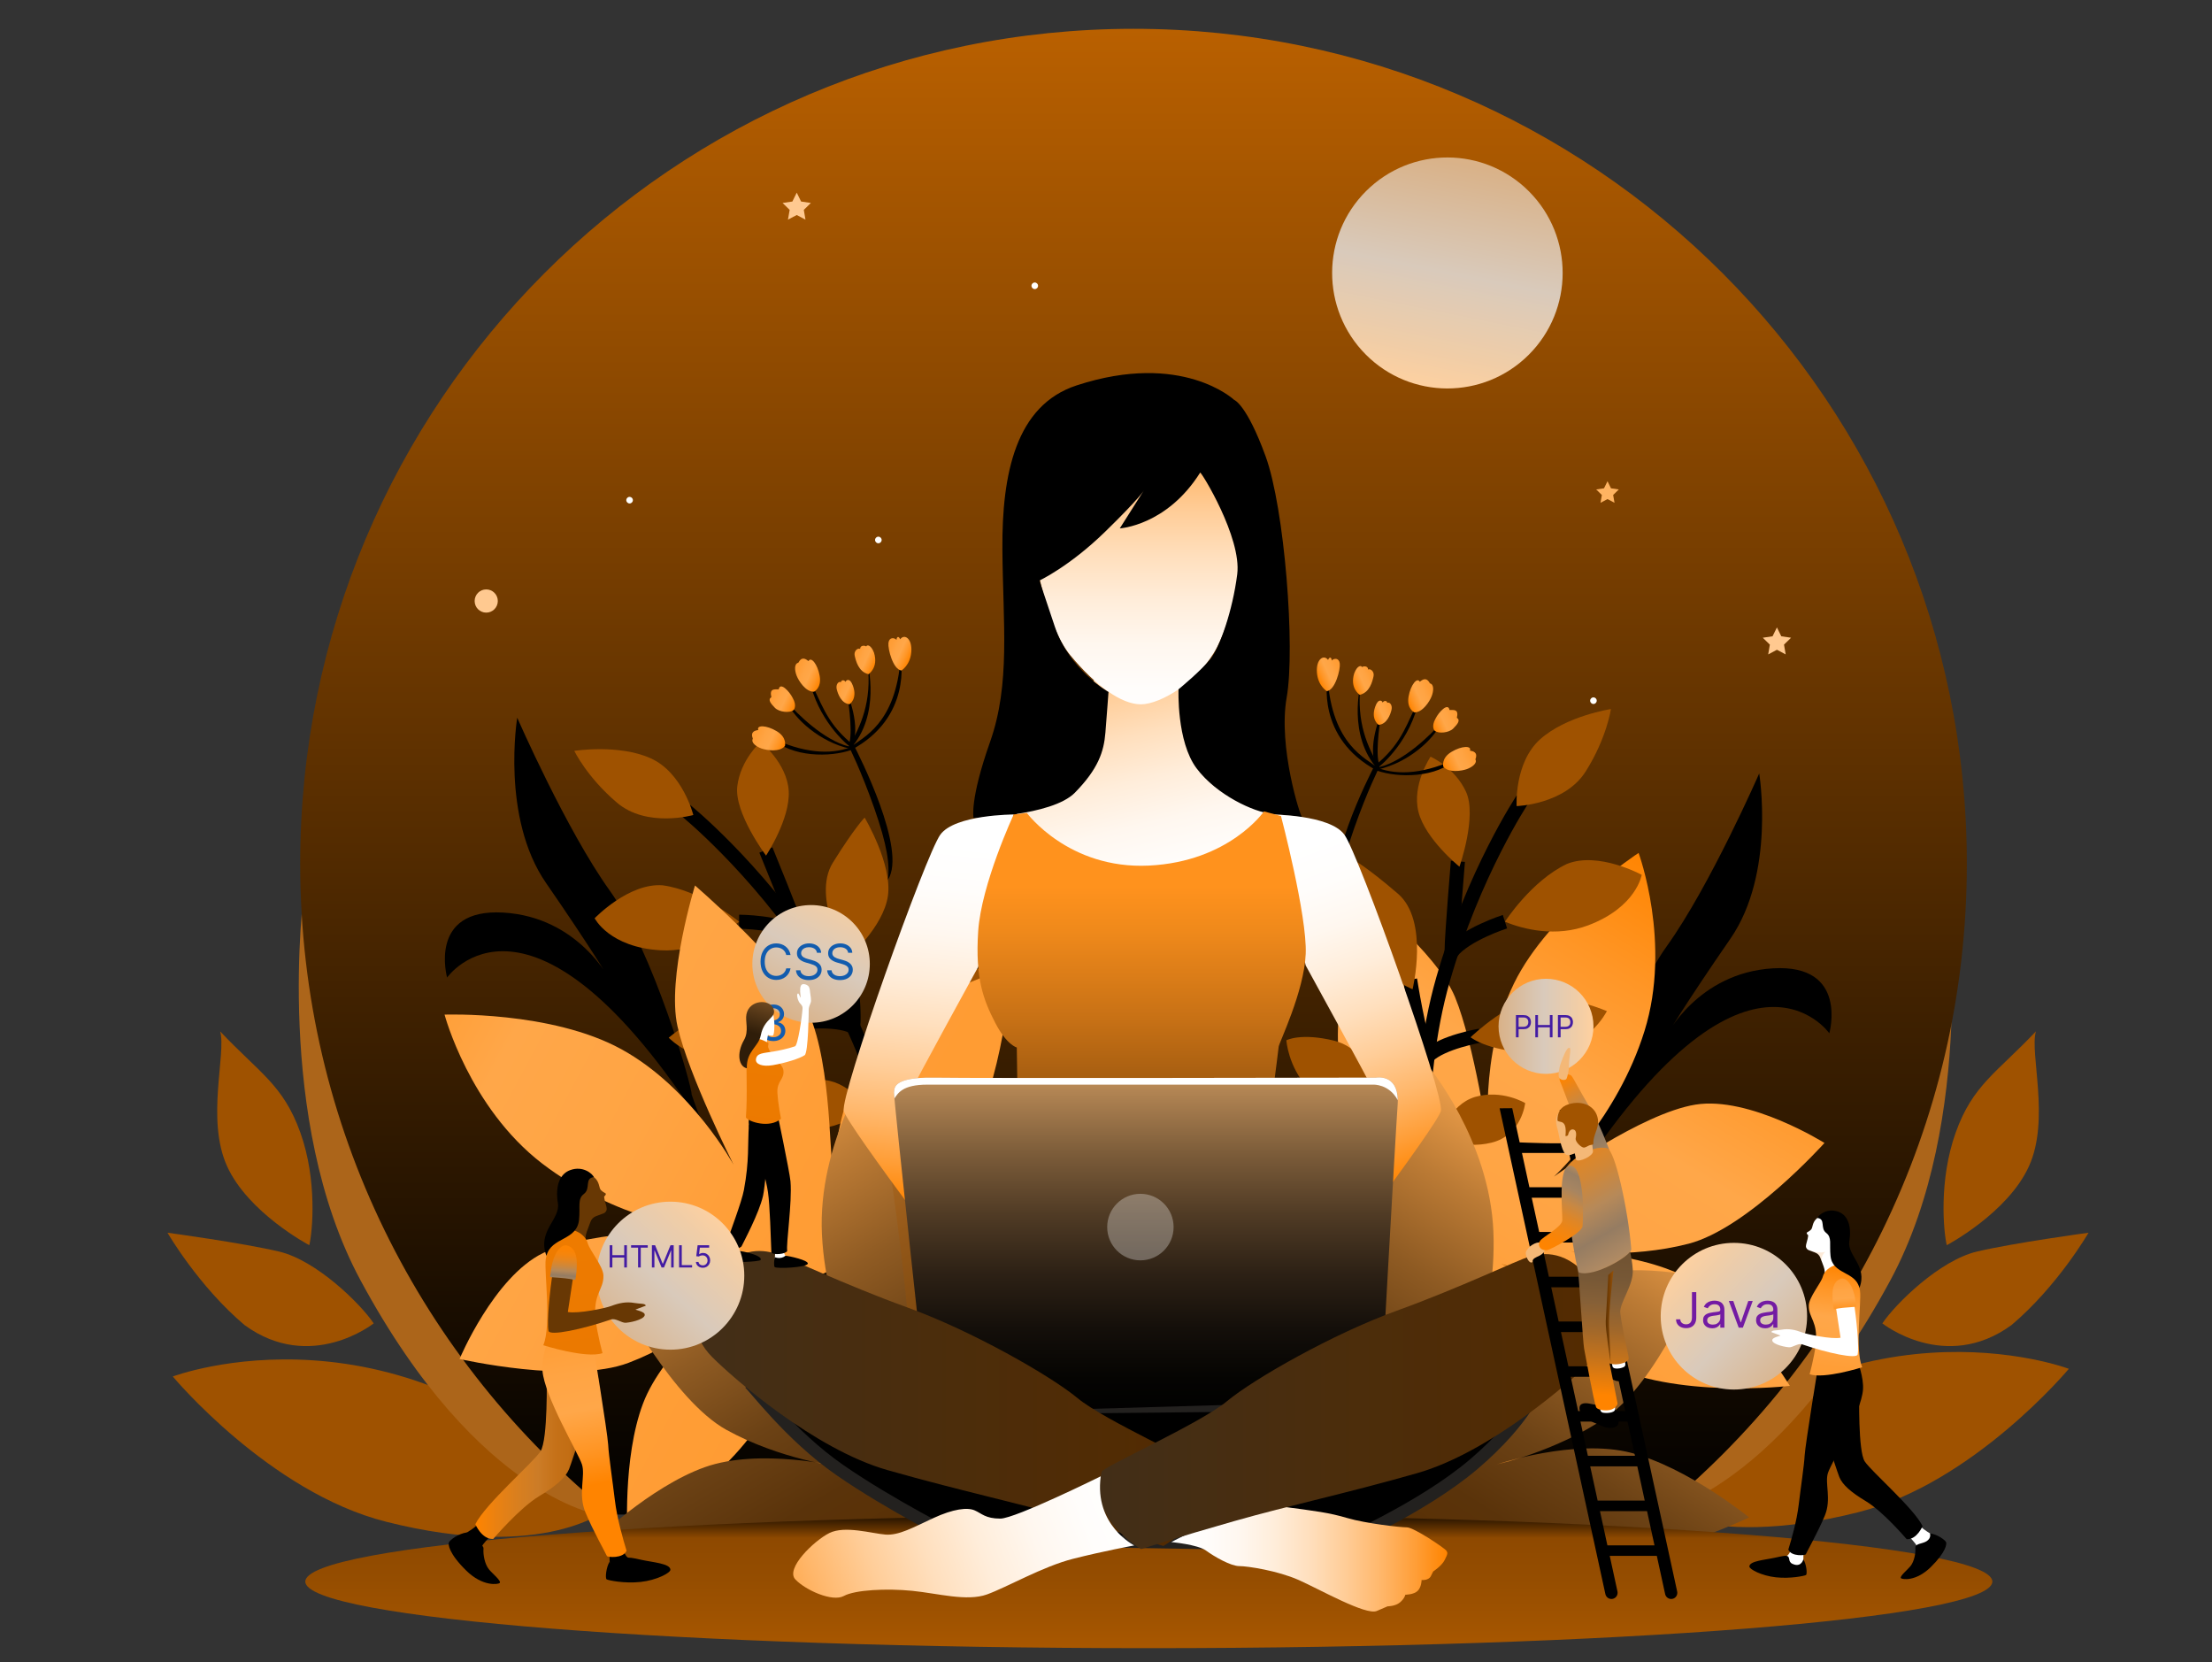 <svg width="362" height="272" viewBox="0 0 362 272" fill="none" xmlns="http://www.w3.org/2000/svg">
<rect x="0" y="0" width="362" height="272" fill="#333333" stroke="none"/>
<path d="M50.617 203.737C50.617 203.737 40.616 198.465 37.15 190.79C33.684 183.115 37.069 172.362 36.028 168.753C42.426 175.531 46.359 177.498 49.155 185.318C51.952 193.134 51.142 201.538 50.617 203.737Z" fill="#9F5200"/>
<path d="M61.155 216.53C61.155 216.53 50.861 224.704 40.028 216.811C32.453 210.419 27.413 201.697 27.413 201.697C27.413 201.697 39.589 203.343 45.68 204.78C51.77 206.221 58.97 213.28 61.155 216.53Z" fill="#9F5200"/>
<path d="M318.592 203.737C318.592 203.737 328.592 198.465 332.058 190.79C335.524 183.115 332.139 172.362 333.18 168.753C326.782 175.531 322.85 177.498 320.053 185.318C317.257 193.134 318.071 201.538 318.592 203.737Z" fill="#9F5200"/>
<path d="M308.053 216.53C308.053 216.53 318.347 224.704 329.18 216.811C336.755 210.419 341.796 201.697 341.796 201.697C341.796 201.697 329.619 203.343 323.528 204.78C317.438 206.221 310.239 213.28 308.053 216.53Z" fill="#9F5200"/>
<path d="M99.582 246.822C99.582 246.822 89.414 255.617 63.169 248.98C44.042 244.143 28.281 225.221 28.281 225.221C28.281 225.221 65.83 210.977 99.582 246.822Z" fill="#9F5200"/>
<path d="M98.731 248.005C98.731 248.005 78.513 245.648 59.011 209.503C44.793 183.16 49.721 146.146 49.721 146.146C49.721 146.146 104.07 173.531 98.731 248.005Z" fill="#AC651A"/>
<path d="M97.957 247.262C97.957 247.262 81.875 234.759 83.857 193.723C85.301 163.812 108.641 134.694 108.641 134.694C108.641 134.694 140.999 186.306 97.957 247.262Z" fill="#AC651A"/>
<path d="M268.156 245.294C268.156 245.294 278.197 253.98 304.116 247.425C323.008 242.647 338.57 223.965 338.57 223.965C338.57 223.965 301.492 209.893 268.156 245.294Z" fill="#9F5200"/>
<path d="M269.631 248.005C269.631 248.005 289.849 245.648 309.352 209.503C323.569 183.16 318.641 146.146 318.641 146.146C318.641 146.146 264.292 173.531 269.631 248.005Z" fill="#AC651A"/>
<path d="M270.405 247.262C270.405 247.262 286.487 234.759 284.505 193.723C283.057 163.812 259.721 134.694 259.721 134.694C259.721 134.694 227.363 186.306 270.405 247.262Z" fill="#AC651A"/>
<path d="M321.877 141.34C321.877 65.883 260.821 4.715 185.502 4.715C110.184 4.715 49.128 65.883 49.128 141.34C49.128 184.384 69.002 222.768 100.052 247.81H270.957C301.998 222.768 321.877 184.384 321.877 141.34Z" fill="url(#paint0_linear_373_1007)"/>
<path d="M169.882 46.761C169.882 47.06 169.642 47.301 169.344 47.301C169.045 47.301 168.805 47.06 168.805 46.761C168.805 46.462 169.045 46.222 169.344 46.222C169.642 46.222 169.882 46.467 169.882 46.761ZM208.345 80.063C208.345 80.362 208.105 80.603 207.806 80.603C207.507 80.603 207.268 80.362 207.268 80.063C207.268 79.764 207.507 79.524 207.806 79.524C208.105 79.524 208.345 79.764 208.345 80.063ZM144.284 88.35C144.284 88.649 144.044 88.89 143.746 88.89C143.447 88.89 143.207 88.649 143.207 88.35C143.207 88.051 143.447 87.811 143.746 87.811C144.044 87.811 144.284 88.051 144.284 88.35ZM103.573 81.836C103.573 82.135 103.333 82.375 103.034 82.375C102.736 82.375 102.496 82.135 102.496 81.836C102.496 81.537 102.736 81.296 103.034 81.296C103.328 81.296 103.573 81.537 103.573 81.836ZM261.31 114.643C261.31 114.943 261.07 115.183 260.771 115.183C260.473 115.183 260.233 114.943 260.233 114.643C260.233 114.344 260.473 114.104 260.771 114.104C261.07 114.104 261.31 114.344 261.31 114.643Z" fill="white"/>
<path d="M263.074 78.735L263.645 79.895L264.925 80.081L263.998 80.988L264.219 82.266L263.074 81.663L261.925 82.266L262.147 80.988L261.219 80.081L262.5 79.895L263.074 78.735Z" fill="#FFB361"/>
<path d="M130.388 31.52L131.103 32.975L132.705 33.207L131.546 34.34L131.818 35.936L130.388 35.183L128.953 35.936L129.229 34.34L128.071 33.207L129.673 32.975L130.388 31.52ZM290.799 102.657L291.514 104.108L293.116 104.344L291.958 105.473L292.234 107.073L290.799 106.316L289.369 107.073L289.641 105.473L288.482 104.344L290.084 104.108L290.799 102.657Z" fill="#FFC990"/>
<path d="M79.572 100.237C80.619 100.237 81.468 99.386 81.468 98.337C81.468 97.288 80.619 96.438 79.572 96.438C78.525 96.438 77.676 97.288 77.676 98.337C77.676 99.386 78.525 100.237 79.572 100.237Z" fill="#FFC990"/>
<path d="M223.494 57.99C230.843 65.389 242.789 65.421 250.174 58.058C257.558 50.696 257.59 38.733 250.242 31.334C242.893 23.936 230.951 23.904 223.562 31.266C216.182 38.624 216.15 50.587 223.494 57.99Z" fill="url(#paint1_linear_373_1007)"/>
<path d="M259.355 188.215C259.224 187.095 265.631 164.769 272.758 154.836C279.885 144.903 287.899 126.548 287.899 126.548C287.899 126.548 290.595 142.873 283.184 153.594C275.772 164.315 272.627 169.61 272.627 169.61C272.627 169.61 277.803 159.156 290.179 158.435C302.555 157.715 299.374 169.066 299.374 169.066C299.374 169.066 285.718 149.509 257.373 193.75" fill="url(#paint2_linear_373_1007)"/>
<path d="M242.418 209.871C242.418 209.871 222.96 214.409 209.784 206.326C196.611 198.247 187.973 186.782 187.973 186.782C187.973 186.782 202.693 181.818 212.182 183.786C221.671 185.749 229.974 196.506 229.997 195.641C230.019 194.77 219.874 181.016 219.051 171.967C218.227 162.914 222.517 145.964 222.517 145.964C222.517 145.964 235.01 155.607 238.124 163.15C241.237 170.694 243.658 186.973 243.658 186.973C243.658 186.973 242.002 172.734 247.762 160.92C253.522 149.106 268.161 139.554 268.161 139.554C268.161 139.554 273.604 154.297 269.133 168.676C264.663 183.056 254.31 192.513 254.31 192.513C254.31 192.513 268.636 182.154 277.478 180.735C286.319 179.316 298.582 187.009 298.582 187.009C298.582 187.009 286.043 200.985 276.342 203.497C266.645 206.008 256.893 204.721 256.893 204.721C256.893 204.721 270.346 204.952 278.26 210.319C286.175 215.682 292.917 226.753 292.917 226.753C292.917 226.753 274.174 228.979 262.355 222.963C250.536 216.943 242.418 209.871 242.418 209.871Z" fill="url(#paint3_linear_373_1007)"/>
<path d="M260.943 205.011C258.518 204.753 256.893 204.721 256.893 204.721C256.893 204.721 258.459 204.92 260.943 205.011Z" fill="url(#paint4_linear_373_1007)"/>
<path d="M225.354 156.382C225.354 156.382 227.739 187.957 242.572 204.866C240.499 200.138 234.938 192.027 231.852 180.803C228.766 169.578 225.354 156.382 225.354 156.382Z" fill="url(#paint5_linear_373_1007)"/>
<path d="M242.169 206.19C242.169 206.19 214.277 198.093 203.498 193.066C195.494 189.566 191.765 187.784 191.765 187.784C191.765 187.784 197.81 192.721 215.073 199.39C232.341 206.063 242.169 206.19 242.169 206.19Z" fill="url(#paint6_linear_373_1007)"/>
<path d="M245.662 206.797C245.662 206.797 262.767 211.349 277.156 218.733C283.962 222.283 288.242 224.835 288.242 224.835C288.242 224.835 276.568 219.595 268.527 216.399C260.491 213.198 245.662 206.797 245.662 206.797Z" fill="url(#paint7_linear_373_1007)"/>
<path d="M113.188 179.094C113.32 177.974 106.912 155.647 99.785 145.715C92.658 135.782 84.645 117.427 84.645 117.427C84.645 117.427 81.948 133.751 89.36 144.473C96.772 155.194 99.916 160.489 99.916 160.489C99.916 160.489 94.74 150.035 82.364 149.314C69.988 148.594 73.169 159.945 73.169 159.945C73.169 159.945 86.826 140.388 115.17 184.629" fill="url(#paint8_linear_373_1007)"/>
<path d="M249.178 130.773C249.178 130.773 241.169 142.791 236.155 160.258C231.142 177.725 233.133 197.327 233.133 197.327" stroke="black" stroke-width="2.31" stroke-miterlimit="10"/>
<path d="M246.291 150.806C246.291 150.806 239.857 152.859 237.54 155.783C237.612 152.569 238.59 140.928 238.59 140.928" stroke="black" stroke-width="2.31" stroke-miterlimit="10"/>
<path d="M242.214 169.451C242.214 169.451 236.024 170.499 233.639 172.815C232.151 169.338 230.766 160.276 230.766 160.276" stroke="black" stroke-width="2.31" stroke-miterlimit="10"/>
<path d="M236.567 185.359C236.567 185.359 233.879 186.955 232.739 188.455C230.725 185.422 225.386 179.76 225.386 179.76" stroke="black" stroke-width="2.31" stroke-miterlimit="10"/>
<path d="M248.201 131.893C248.201 131.893 256.079 131.657 259.513 126.208C262.948 120.759 263.636 116.013 263.636 116.013C263.636 116.013 256.35 117.119 252.061 120.949C247.771 124.78 248.201 131.893 248.201 131.893Z" fill="#9F5200"/>
<path d="M246.291 150.806C246.291 150.806 250.595 144.115 256.432 141.354C261.595 139.269 268.672 143.14 268.672 143.14C268.672 143.14 267.817 148.417 259.916 151.4C254.653 153.385 249.305 152.066 246.291 150.806Z" fill="#9F5200"/>
<path d="M231.169 161.863C231.169 161.863 233.924 150.638 228.761 146.214C223.603 141.789 221.589 140.746 221.589 140.746C221.589 140.746 219.539 149.428 221.802 154.12C224.064 158.803 231.169 161.863 231.169 161.863Z" fill="#9F5200"/>
<path d="M240.662 169.714C240.662 169.714 247.481 163.159 252.581 163.155C257.685 163.146 262.97 165.435 262.97 165.435C262.97 165.435 259.771 171.977 251.857 172.171C243.938 172.362 240.662 169.714 240.662 169.714Z" fill="#9F5200"/>
<path d="M226.304 180.708C226.304 180.708 224.915 172.017 218.417 170.295C212.888 168.93 210.517 170.209 210.517 170.209C210.517 170.209 210.784 174.461 214.037 178.019C217.295 181.574 226.304 180.708 226.304 180.708Z" fill="#9F5200"/>
<path d="M235.771 185.83C235.771 185.83 237.124 180.785 241.395 179.479C245.812 178.201 249.599 180.481 249.599 180.481C249.599 180.481 249.047 185.749 244.097 186.959C239.146 188.17 235.771 185.83 235.771 185.83Z" fill="#9F5200"/>
<path d="M238.843 141.807C238.843 141.807 241.744 133.557 239.925 129.567C238.105 125.573 234.114 123.801 234.114 123.801C234.114 123.801 231.015 128.411 232.137 132.849C233.255 137.287 238.843 141.807 238.843 141.807Z" fill="#9F5200"/>
<path d="M112.197 132.582C112.197 132.582 123.442 141.63 133.465 156.781C143.488 171.931 147.474 191.225 147.474 191.225" stroke="black" stroke-width="2.31" stroke-miterlimit="10"/>
<path d="M120.958 150.815C120.958 150.815 127.714 150.833 130.8 152.927C129.768 149.881 125.342 139.074 125.342 139.074" stroke="black" stroke-width="2.31" stroke-miterlimit="10"/>
<path d="M130.442 167.371C130.442 167.371 136.664 166.505 139.628 167.996C140.003 164.234 138.605 155.172 138.605 155.172" stroke="black" stroke-width="2.31" stroke-miterlimit="10"/>
<path d="M140.601 180.839C140.601 180.839 143.642 181.551 145.18 182.639C146.194 179.139 149.583 172.131 149.583 172.131" stroke="black" stroke-width="2.31" stroke-miterlimit="10"/>
<path d="M113.464 133.353C113.464 133.353 105.876 135.501 100.971 131.335C96.061 127.169 93.98 122.853 93.98 122.853C93.98 122.853 101.26 121.711 106.5 124.077C111.74 126.439 113.464 133.353 113.464 133.353Z" fill="#9F5200"/>
<path d="M120.958 150.815C120.958 150.815 114.845 145.729 108.451 144.854C102.899 144.418 97.315 150.244 97.315 150.244C97.315 150.244 99.713 155.017 108.143 155.484C113.759 155.793 118.465 152.923 120.958 150.815Z" fill="#9F5200"/>
<path d="M138.7 156.804C138.7 156.804 132.705 146.93 136.298 141.15C139.89 135.374 141.501 133.774 141.501 133.774C141.501 133.774 146.062 141.44 145.311 146.594C144.556 151.749 138.7 156.804 138.7 156.804Z" fill="#9F5200"/>
<path d="M132.003 167.153C132.003 167.153 123.533 162.955 118.664 164.487C113.795 166.02 109.437 169.791 109.437 169.791C109.437 169.791 114.451 175.068 122.062 172.87C129.673 170.671 132.003 167.153 132.003 167.153Z" fill="#9F5200"/>
<path d="M148.999 173.314C148.999 173.314 147.714 164.605 153.393 161.006C158.257 158.037 160.905 158.544 160.905 158.544C160.905 158.544 161.927 162.679 159.891 167.053C157.85 171.428 148.999 173.314 148.999 173.314Z" fill="#9F5200"/>
<path d="M141.501 181.052C141.501 181.052 138.696 176.646 134.234 176.687C129.641 176.8 126.714 180.109 126.714 180.109C126.714 180.109 128.822 184.969 133.904 184.634C138.985 184.298 141.501 181.052 141.501 181.052Z" fill="#9F5200"/>
<path d="M125.365 139.994C125.365 139.994 120.125 132.999 120.659 128.642C121.193 124.286 124.474 121.394 124.474 121.394C124.474 121.394 128.813 124.857 129.076 129.427C129.338 133.996 125.365 139.994 125.365 139.994Z" fill="#9F5200"/>
<path d="M233.01 249.329C233.01 249.329 216.195 260.136 201.077 256.949C185.964 253.762 173.991 245.861 173.991 245.861C173.991 245.861 186.199 236.246 195.797 234.908C205.394 233.571 216.82 240.919 216.548 240.094C216.277 239.269 202.118 229.718 198.313 221.467C194.507 213.216 192.878 195.804 192.878 195.804C192.878 195.804 207.874 200.695 213.331 206.756C218.788 212.817 226.517 227.342 226.517 227.342C226.517 227.342 220.191 214.481 221.666 201.416C223.141 188.351 233.739 174.434 233.739 174.434C233.739 174.434 243.802 186.497 244.4 201.543C245.002 216.594 238.409 228.979 238.409 228.979C238.409 228.979 248.441 214.409 256.296 210.102C264.151 205.795 278.278 208.923 278.278 208.923C278.278 208.923 271.138 226.304 262.839 231.925C254.54 237.551 244.925 239.609 244.925 239.609C244.925 239.609 257.676 235.312 266.93 237.705C276.183 240.103 286.238 248.268 286.238 248.268C286.238 248.268 269.323 256.659 256.178 254.959C243.024 253.264 233.01 249.329 233.01 249.329Z" fill="url(#paint9_linear_373_1007)"/>
<path d="M248.834 238.526C246.463 239.097 244.92 239.609 244.92 239.609C244.92 239.609 246.468 239.278 248.834 238.526Z" fill="url(#paint10_linear_373_1007)"/>
<path d="M199.037 204.662C199.037 204.662 211.847 233.612 231.481 244.56C227.947 240.797 219.992 235.026 213.331 225.488C206.666 215.95 199.037 204.662 199.037 204.662Z" fill="url(#paint11_linear_373_1007)"/>
<path d="M231.544 245.947C231.544 245.947 202.557 247.688 190.72 246.568C182.009 245.956 177.9 245.53 177.9 245.53C177.9 245.53 185.249 248.155 203.747 248.635C222.241 249.12 231.544 245.947 231.544 245.947Z" fill="url(#paint12_linear_373_1007)"/>
<path d="M134.257 208.597C134.257 208.597 152.764 201.062 158.877 186.85C164.991 172.638 165.452 158.286 165.452 158.286C165.452 158.286 150.569 162.733 143.949 169.823C137.329 176.909 136.732 190.495 136.216 189.797C135.7 189.099 136.071 172.004 131.533 164.129C126.994 156.259 113.736 144.885 113.736 144.885C113.736 144.885 109.08 159.981 110.876 167.942C112.672 175.902 120.066 190.604 120.066 190.604C120.066 190.604 113.225 178.01 101.717 171.686C90.21 165.362 72.753 166.011 72.753 166.011C72.753 166.011 76.789 181.202 88.717 190.368C100.645 199.535 114.546 201.28 114.546 201.28C114.546 201.28 96.88 201.094 88.839 205.038C80.798 208.987 75.206 222.355 75.206 222.355C75.206 222.355 93.496 226.531 102.867 222.981C112.238 219.431 119.46 212.749 119.46 212.749C119.46 212.749 108.605 220.705 105.224 229.663C101.844 238.621 102.708 251.555 102.708 251.555C102.708 251.555 119.302 242.547 125.496 230.806C131.696 219.064 134.257 208.597 134.257 208.597Z" fill="url(#paint13_linear_373_1007)"/>
<path d="M116.324 215.324C118.161 213.715 119.464 212.749 119.464 212.749C119.464 212.749 118.302 213.819 116.324 215.324Z" fill="url(#paint14_linear_373_1007)"/>
<path d="M150.13 248.599C150.13 248.599 167.846 257.851 182.615 253.318C197.385 248.785 208.602 239.841 208.602 239.841C208.602 239.841 195.584 231.359 185.905 230.892C176.226 230.425 165.506 238.766 165.701 237.918C165.896 237.071 179.145 226.286 182.195 217.727C185.244 209.168 185.312 191.678 185.312 191.678C185.312 191.678 170.814 197.898 165.918 204.426C161.027 210.954 154.628 226.114 154.628 226.114C154.628 226.114 159.778 212.736 157.14 199.857C154.502 186.977 142.705 174.066 142.705 174.066C142.705 174.066 133.763 186.982 134.515 202.023C135.261 217.065 142.94 228.811 142.94 228.811C142.94 228.811 131.646 215.202 123.437 211.616C115.229 208.03 101.437 212.418 101.437 212.418C101.437 212.418 110.102 229.087 118.872 233.943C127.637 238.798 137.402 239.986 137.402 239.986C137.402 239.986 124.32 236.849 115.315 240.067C106.315 243.286 97.034 252.321 97.034 252.321C97.034 252.321 114.632 259.157 127.573 256.287C140.51 253.422 150.13 248.599 150.13 248.599Z" fill="url(#paint15_linear_373_1007)"/>
<path opacity="0.3" d="M142.705 174.071C142.705 174.071 154.502 186.982 157.14 199.861C159.778 212.74 154.628 226.118 154.628 226.118C154.628 226.118 161.027 210.954 165.918 204.431C170.81 197.903 185.312 191.683 185.312 191.683C185.312 191.683 185.249 209.173 182.195 217.732C179.145 226.29 165.895 237.08 165.701 237.923C165.506 238.771 176.226 230.425 185.905 230.896C195.584 231.363 208.602 239.845 208.602 239.845C208.602 239.845 197.385 248.789 182.615 253.323C167.846 257.856 150.13 248.604 150.13 248.604L149.655 248.835C151.153 215.995 142.705 174.071 142.705 174.071Z" fill="#9F5200"/>
<path d="M133.401 239.265C135.813 239.623 137.393 239.995 137.393 239.995C137.393 239.995 135.827 239.8 133.401 239.265Z" fill="url(#paint16_linear_373_1007)"/>
<path d="M179.968 201.062C179.968 201.062 169.801 231.046 151.225 243.712C154.407 239.65 161.814 233.186 167.597 223.09C173.38 212.99 179.968 201.062 179.968 201.062Z" fill="url(#paint17_linear_373_1007)"/>
<path d="M151.289 245.099C151.289 245.099 180.317 244.229 192.005 242.053C200.625 240.661 204.679 239.868 204.679 239.868C204.679 239.868 197.598 243.141 179.217 245.285C160.837 247.429 151.289 245.099 151.289 245.099Z" fill="url(#paint18_linear_373_1007)"/>
<path d="M148.592 244.442C148.592 244.442 137.637 233.054 127.447 225.601C117.261 218.144 105.645 214.028 105.645 214.028C105.645 214.028 120.899 223.181 126.619 227.297C132.334 231.413 148.592 244.442 148.592 244.442Z" fill="url(#paint19_linear_373_1007)"/>
<path d="M147.393 107.585C147.393 107.585 149.366 117.373 139.28 122.722C135.904 123.891 129.614 124.005 126.116 120.659C131.248 123.157 135.818 123.574 139.194 122.255C141.112 120.655 146.624 118.56 147.393 107.585Z" fill="black"/>
<path d="M141.99 108.596C141.99 108.596 144.194 116.969 139.148 122.513C134.139 121.407 129.99 117.572 128.777 114.847C130.401 116.72 134.831 121.135 138.913 122.128C140.827 118.896 142.723 114.829 141.99 108.596Z" fill="black"/>
<path d="M138.569 113.215C138.569 113.215 141.121 119.027 139.325 122.309C138.37 121.752 133.768 117.577 132.465 111.194C134.374 114.757 135.049 117.935 139.04 121.385C139.551 119.199 138.737 114.086 138.569 113.215Z" fill="black"/>
<path d="M147.515 109.711C147.515 109.711 148.981 108.85 149.139 106.647C149.302 104.443 147.999 103.655 147.316 104.598C147.022 103.931 146.723 104.262 146.719 104.693C146.307 104.276 145.497 104.253 145.393 105.214C145.289 106.175 146.126 109.512 147.515 109.711Z" fill="url(#paint20_linear_373_1007)"/>
<path d="M142.13 110.31C142.13 110.31 143.8 109.258 143.035 106.796C142.56 105.527 141.909 105.432 141.759 105.767C141.574 105.618 140.795 105.5 140.755 106.171C140.366 105.962 139.691 106.52 139.877 107.299C140.053 108.079 140.483 109.929 142.13 110.31Z" fill="url(#paint21_linear_373_1007)"/>
<path d="M139.04 115.224C139.04 115.224 140.365 114.34 139.592 112.227C139.098 110.795 138.402 111.275 138.393 111.579C138.126 111.175 137.673 111.253 137.623 111.611C137.234 111.425 136.75 111.982 136.931 112.758C137.112 113.533 137.691 115.119 139.04 115.224Z" fill="url(#paint22_linear_373_1007)"/>
<path d="M133.216 113.179C133.216 113.179 134.492 112.567 134.144 110.595C133.795 108.623 132.709 107.377 132.311 108.17C131.917 107.871 131.252 107.295 130.65 108.433C129.931 108.601 130.049 109.72 130.365 110.541C130.678 111.357 131.845 113.238 133.216 113.179Z" fill="url(#paint23_linear_373_1007)"/>
<path d="M128.46 122.051C128.46 122.051 128.84 120.682 127.13 119.648C125.419 118.615 123.768 118.61 124.098 119.435C123.614 119.535 122.745 119.657 123.202 120.863C122.854 121.516 123.772 122.164 124.6 122.463C125.424 122.763 127.605 123.121 128.46 122.051Z" fill="url(#paint24_linear_373_1007)"/>
<path d="M129.877 116.171C129.877 116.171 130.492 115.546 129.727 114.195C129.229 113.184 127.682 111.479 127.438 112.789C126.718 112.803 125.895 112.613 126.238 114.077C125.582 114.458 126.166 115.151 126.831 115.827C127.501 116.498 129.229 116.729 129.877 116.171Z" fill="url(#paint25_linear_373_1007)"/>
<path d="M139.605 121.684C139.605 121.684 139.632 121.734 139.687 121.838C140.574 123.547 148.488 139.114 145.311 143.938C145.624 141.481 145.239 138.407 143.067 132.21C140.895 126.013 138.917 122.123 138.917 122.123L139.637 121.738" fill="black"/>
<path d="M217.263 110.962C217.263 110.962 215.29 120.75 225.377 126.099C228.752 127.269 235.042 127.382 238.54 124.037C233.408 126.534 228.838 126.951 225.463 125.632C223.544 124.032 218.033 121.938 217.263 110.962Z" fill="black"/>
<path d="M222.666 111.973C222.666 111.973 220.463 120.346 225.508 125.891C230.517 124.785 234.667 120.949 235.879 118.225C234.255 120.097 229.825 124.513 225.743 125.505C223.829 122.278 221.938 118.207 222.666 111.973Z" fill="black"/>
<path d="M226.087 116.593C226.087 116.593 223.535 122.405 225.331 125.687C226.286 125.129 230.888 120.954 232.191 114.571C230.282 118.134 229.608 121.312 225.616 124.762C225.105 122.577 225.92 117.463 226.087 116.593Z" fill="black"/>
<path d="M217.141 113.089C217.141 113.089 215.675 112.227 215.517 110.024C215.354 107.821 216.657 107.032 217.34 107.975C217.634 107.309 217.933 107.639 217.938 108.07C218.349 107.653 219.159 107.63 219.263 108.591C219.367 109.553 218.53 112.889 217.141 113.089Z" fill="url(#paint26_linear_373_1007)"/>
<path d="M222.526 113.687C222.526 113.687 220.856 112.635 221.621 110.174C222.096 108.904 222.748 108.809 222.897 109.145C223.082 108.995 223.861 108.877 223.901 109.548C224.291 109.339 224.965 109.897 224.779 110.677C224.603 111.461 224.173 113.311 222.526 113.687Z" fill="url(#paint27_linear_373_1007)"/>
<path d="M225.616 118.601C225.616 118.601 224.291 117.717 225.064 115.609C225.558 114.177 226.254 114.657 226.263 114.961C226.53 114.557 226.983 114.634 227.033 114.993C227.422 114.807 227.906 115.364 227.725 116.139C227.544 116.91 226.969 118.497 225.616 118.601Z" fill="url(#paint28_linear_373_1007)"/>
<path d="M231.445 116.557C231.445 116.557 230.169 115.945 230.517 113.973C230.865 112.001 231.947 110.754 232.35 111.547C232.743 111.248 233.409 110.672 234.01 111.81C234.73 111.978 234.612 113.098 234.295 113.918C233.979 114.734 232.811 116.615 231.445 116.557Z" fill="url(#paint29_linear_373_1007)"/>
<path d="M236.196 125.428C236.196 125.428 235.816 124.059 237.526 123.026C239.237 121.992 240.888 121.987 240.558 122.813C241.042 122.912 241.911 123.035 241.454 124.241C241.802 124.893 240.884 125.542 240.056 125.841C239.232 126.14 237.051 126.498 236.196 125.428Z" fill="url(#paint30_linear_373_1007)"/>
<path d="M234.78 119.549C234.78 119.549 234.164 118.923 234.929 117.572C235.427 116.561 236.974 114.857 237.218 116.167C237.938 116.18 238.762 115.99 238.418 117.454C239.074 117.835 238.49 118.529 237.825 119.204C237.155 119.879 235.431 120.106 234.78 119.549Z" fill="url(#paint31_linear_373_1007)"/>
<path d="M225.051 125.066C225.051 125.066 225.024 125.115 224.969 125.22C224.082 126.929 216.168 142.496 219.345 147.32C219.033 144.863 219.417 141.789 221.589 135.592C223.761 129.395 225.739 125.505 225.739 125.505L225.019 125.12" fill="black"/>
<path d="M188.009 269.67C264.249 269.67 326.053 264.793 326.053 258.776C326.053 252.76 264.249 247.883 188.009 247.883C111.77 247.883 49.965 252.76 49.965 258.776C49.965 264.793 111.77 269.67 188.009 269.67Z" fill="url(#paint32_linear_373_1007)"/>
<path d="M180.824 108.215L165.656 134.431C165.656 134.431 184.24 150.77 187.652 149.251C191.064 147.732 207.752 141.272 207.752 141.272C207.752 141.272 208.132 131.775 206.992 128.733C205.856 125.696 191.824 103.659 190.684 104.416C189.543 105.178 180.824 108.215 180.824 108.215Z" fill="url(#paint33_linear_373_1007)"/>
<path d="M122.537 226.227C123.297 226.735 129.239 234.84 137.456 240.539C145.673 246.237 156.796 251.809 156.796 251.809L218.738 252.819C218.738 252.819 232.644 246.867 241.241 239.523C249.839 232.179 251.735 226.603 251.735 226.603L200.412 230.529L199.905 230.021L174.117 230.275" fill="black"/>
<path d="M122.537 226.227C123.297 226.735 129.239 234.84 137.456 240.539C145.673 246.237 156.796 251.809 156.796 251.809L218.738 252.819C218.738 252.819 232.644 246.867 241.241 239.523C249.839 232.179 251.735 226.603 251.735 226.603L200.412 230.529L199.905 230.021L174.117 230.275" stroke="#23211F" stroke-width="2" stroke-miterlimit="10"/>
<path d="M169.439 90.925C169.439 90.925 171.04 102.24 175.167 107.222C179.294 112.205 183.511 115.242 186.715 115.242C189.919 115.242 196.322 111.443 199.186 105.871C202.05 100.3 203.317 91.097 203.317 91.097C203.317 91.097 209.974 74.972 195.566 73.2C181.154 71.427 173.063 68.639 171.968 71.935C170.873 75.222 169.439 90.925 169.439 90.925Z" fill="url(#paint34_linear_373_1007)"/>
<path d="M196.408 77.33C196.548 77.103 203.236 87.969 202.476 93.962C201.715 99.956 199.611 105.867 198.177 107.726C196.743 109.584 192.869 112.789 192.869 112.789C192.869 112.789 192.53 121.317 195.819 125.709C199.109 130.102 205.259 132.886 208.041 133.139C210.824 133.393 213.349 133.729 213.096 133.729C212.842 133.729 209.137 122.246 210.566 114.14C212.001 106.035 210.232 83.155 207.109 74.628C203.992 66.1 201.969 65.425 201.969 65.425C201.969 65.425 193.457 57.406 176.181 63.063C166.208 66.327 163.959 77.584 164.045 89.828C164.131 102.073 165.393 111.865 162.022 121.407C158.651 130.95 159.325 133.819 159.325 133.819C159.325 133.819 172.136 133.566 175.928 129.681C179.719 125.795 180.647 123.012 180.901 119.889C181.154 116.765 181.407 113.22 181.407 113.22C181.407 113.22 175 109.589 172.642 102.58C170.285 95.572 170.113 94.982 170.113 94.982C170.113 94.982 175 92.702 180.815 87.044C186.629 81.387 187.217 80.204 187.217 80.204L183.258 86.451C183.258 86.451 190.928 86.029 196.408 77.33Z" fill="black"/>
<path d="M165.9 133.266C165.9 133.266 156.293 133.266 153.891 136.558C151.488 139.849 137.456 179.239 138.089 181.769C138.723 184.298 160.339 212.672 160.339 212.672C160.339 212.672 160.972 197.35 160.846 196.588C160.719 195.826 149.216 178.731 149.216 178.35C149.216 177.97 160.217 157.959 160.217 157.959L165.9 133.266Z" fill="url(#paint35_linear_373_1007)"/>
<path d="M207.996 133.266C207.996 133.266 217.603 133.266 220.005 136.558C222.408 139.849 236.44 179.239 235.807 181.769C235.173 184.298 213.557 212.672 213.557 212.672C213.557 212.672 212.924 197.35 213.051 196.588C213.177 195.826 224.68 178.731 224.68 178.35C224.68 177.97 213.679 157.959 213.679 157.959L207.996 133.266Z" fill="url(#paint36_linear_373_1007)"/>
<path d="M206.856 132.759C206.856 132.759 201.168 140.991 188.018 141.626C174.873 142.261 168.045 133.013 168.045 133.013L165.896 133.266C165.896 133.266 160.588 144.663 160.081 152.388C159.574 160.113 160.968 163.658 162.864 167.334C164.76 171.011 166.402 171.387 166.402 171.387L167.163 223.312C167.163 223.312 202.304 227.111 202.181 226.73C202.055 226.349 209.259 171.763 209.259 171.26C209.259 170.753 213.431 162.266 213.684 156.065C213.937 149.863 209.639 133.52 209.639 133.52L206.856 132.759Z" fill="url(#paint37_linear_373_1007)"/>
<path d="M151.868 231.291C151.868 231.291 146.18 179.239 146.307 178.731C146.433 178.223 145.8 176.197 152.882 176.324C159.959 176.451 225.191 176.324 225.191 176.324C225.191 176.324 229.11 175.562 228.73 180.758C228.35 185.948 225.947 229.137 225.947 229.137L151.868 231.291Z" fill="url(#paint38_linear_373_1007)"/>
<path opacity="0.3" d="M186.629 206.217C189.631 206.217 192.064 203.779 192.064 200.772C192.064 197.765 189.631 195.328 186.629 195.328C183.628 195.328 181.195 197.765 181.195 200.772C181.195 203.779 183.628 206.217 186.629 206.217Z" fill="white"/>
<path d="M196.828 240.285C196.593 239.469 180.774 232.433 176.348 228.761C171.923 225.089 159.031 217.741 148.538 213.942C138.044 210.143 128.944 205.709 126.795 205.074C124.646 204.44 120.6 203.937 116.682 209.127C112.763 214.318 113.143 218.625 116.555 222.047C119.967 225.465 133.243 237.121 145.252 240.539C157.262 243.957 165.859 245.729 175.213 248.39C184.566 251.051 190.38 252.951 190.38 252.951C190.38 252.951 199.105 248.137 196.828 240.285Z" fill="url(#paint39_linear_373_1007)"/>
<path d="M191.688 252.316C191.688 252.316 195.987 252.697 197.376 253.708C198.765 254.719 201.421 256.242 202.81 256.242C204.2 256.242 209.132 257.004 212.544 258.522C215.956 260.041 223.544 264.348 225.313 263.586L227.083 262.825C227.083 262.825 228.345 262.825 229.105 262.19C229.865 261.555 229.992 260.925 229.992 260.925C229.992 260.925 231.381 260.925 232.015 260.29C232.648 259.656 232.648 258.518 232.648 258.518C232.648 258.518 233.784 258.645 234.164 257.883L234.544 257.122C234.544 257.122 235.933 256.233 236.44 255.222C236.947 254.211 236.947 254.084 236.694 253.703C236.44 253.323 231.386 249.905 230.246 249.905C229.11 249.905 223.544 249.27 220.512 248.386C217.48 247.497 215.458 247.248 209.639 246.486C203.824 245.729 191.688 252.316 191.688 252.316Z" fill="url(#paint40_linear_373_1007)"/>
<path d="M180.312 240.793C180.547 239.977 196.367 232.941 200.792 229.269C205.218 225.597 218.109 218.248 228.603 214.449C239.096 210.65 248.196 206.217 250.346 205.582C252.495 204.947 256.54 204.444 260.459 209.635C264.378 214.826 263.998 219.132 260.586 222.555C257.174 225.973 243.897 237.628 231.888 241.046C219.879 244.465 211.281 246.237 201.928 248.898C192.575 251.559 186.76 253.459 186.76 253.459C186.76 253.459 178.036 248.644 180.312 240.793Z" fill="url(#paint41_linear_373_1007)"/>
<path d="M180.14 241.55C180.14 241.55 166.149 248.472 163.705 248.472C161.262 248.472 160.669 247.629 159.493 247.121C158.312 246.613 156.036 246.867 152.75 248.386C149.465 249.905 147.103 251.255 144.913 251.088C142.723 250.92 138.257 249.569 135.727 250.834C133.198 252.099 128.478 256.659 130.166 258.432C131.854 260.204 136.234 262.149 138.089 261.134C139.945 260.123 145.085 259.869 149.298 260.29C153.511 260.712 158.23 262.063 161.52 260.88C164.809 259.697 170.62 256.319 175.593 255.054C180.566 253.79 185.62 252.86 185.62 252.86C185.62 252.86 179.045 249.574 180.14 241.55Z" fill="url(#paint42_linear_373_1007)"/>
<path d="M228.748 180.005C228.707 175.649 225.187 176.324 225.187 176.324C225.187 176.324 159.959 176.451 152.877 176.324C145.8 176.197 146.429 178.224 146.302 178.731C146.293 178.772 146.316 179.121 146.37 179.729C146.958 178.885 147.678 177.466 151.764 177.466H224.748C224.748 177.466 227.322 177.34 228.748 180.005Z" fill="white"/>
<path d="M274.473 260.399L257.251 181.306L255.246 181.592L256.405 186.918C256.708 187.254 248.699 186.918 248.699 186.918L247.481 181.32L245.418 181.338L262.726 260.825C262.754 260.956 262.808 261.079 262.883 261.188C262.959 261.298 263.056 261.391 263.167 261.463C263.279 261.535 263.404 261.584 263.535 261.608C263.666 261.632 263.8 261.629 263.93 261.601C264.192 261.543 264.42 261.384 264.565 261.158C264.71 260.932 264.76 260.657 264.704 260.395L263.437 254.569H271.143L272.505 260.825C272.622 261.374 273.161 261.718 273.708 261.601C274.256 261.483 274.591 260.948 274.473 260.399ZM249.074 188.65H256.78L257.997 194.249H250.291L249.074 188.65ZM250.671 195.976H258.378L259.599 201.575H251.893L250.671 195.976ZM252.264 203.302H259.97L261.188 208.901H253.482L252.264 203.302ZM253.862 210.623H261.568L262.785 216.222H255.079L253.862 210.623ZM255.454 217.949H263.161L264.378 223.548H256.672L255.454 217.949ZM257.052 225.275H264.758L265.975 230.874H258.269L257.052 225.275ZM258.645 232.601H266.351L267.568 238.199H259.862L258.645 232.601ZM260.242 239.927H267.948L269.165 245.525H261.459L260.242 239.927ZM263.056 252.851L261.839 247.253H269.545L270.762 252.851H263.056Z" fill="black"/>
<path d="M263.373 188.165C263.387 188.192 263.559 191.61 261.572 191.279C260.454 191.094 259.952 186.529 257.907 183.41C257.427 182.68 255.699 177.747 255.332 176.99C254.744 175.766 256.735 175.526 257.183 176.038C257.536 176.442 258.482 178.382 260.074 181.043C261.88 184.04 263.025 187.29 263.373 188.165Z" fill="url(#paint43_linear_373_1007)"/>
<path d="M264.215 225.842C263.314 225.411 261.26 224.826 260.925 223.688C260.916 223.657 260.916 223.629 260.907 223.598C260.649 222.546 261.445 222.387 262.35 222.578C263.278 222.773 266.007 223.276 266.007 223.276C266.007 223.276 266.486 224.409 266.486 225.08C266.486 225.76 265.102 226.268 264.215 225.842Z" fill="black"/>
<path d="M265.921 222.686L265.993 223.185C266.02 223.38 265.925 223.575 265.749 223.666C265.441 223.815 264.912 223.997 264.256 223.888C264.056 223.851 263.898 223.693 263.866 223.493L263.776 222.863L265.921 222.686Z" fill="white"/>
<path d="M262.287 233.371C261.269 232.886 258.934 232.22 258.559 230.928C258.545 230.892 258.549 230.86 258.54 230.828C258.251 229.636 259.151 229.455 260.178 229.668C261.233 229.89 264.328 230.461 264.328 230.461C264.328 230.461 264.884 231.762 264.884 232.732C264.88 233.702 263.292 233.852 262.287 233.371Z" fill="black"/>
<path d="M264.224 229.79L264.305 230.352C264.545 231.159 263.079 231.273 262.337 231.146C262.111 231.105 261.93 230.928 261.898 230.697L261.794 229.981L264.224 229.79Z" fill="white"/>
<path d="M266.509 203.832C266.509 203.832 267.056 205.573 267.206 207.69C267.391 210.347 264.943 213.166 265.17 214.903C265.577 218.026 266.455 221.29 266.545 222.224C266.636 223.162 263.301 223.697 263.056 222.686C262.812 221.675 260.409 216.467 260.151 214.984C259.703 212.432 262.853 211.258 262.853 211.258C262.853 211.258 262.536 218.475 262.925 220.615C263.147 221.83 264.559 228.688 264.712 229.595C264.753 229.844 264.301 230.547 263.409 230.706C262.464 230.874 261.355 230.62 261.206 230.239C260.821 229.242 259.459 221.825 259.246 220.669C259.029 219.513 258.4 208.551 258.215 207.74C258.025 206.924 266.138 203.007 266.509 203.832Z" fill="url(#paint44_linear_373_1007)"/>
<path d="M256.029 191.914C256.011 195.087 257.988 208.057 258.391 208.198C260.916 209.068 267.047 205.378 266.966 204.381C266.427 197.848 264.301 188.192 263.016 187.875C260.314 187.199 256.038 190.359 256.029 191.914Z" fill="url(#paint45_linear_373_1007)"/>
<path d="M260.776 167.924C260.776 172.221 257.301 175.707 253.006 175.707C248.717 175.707 245.241 172.221 245.241 167.924C245.241 163.626 248.717 160.145 253.006 160.145C257.296 160.145 260.776 163.626 260.776 167.924Z" fill="url(#paint46_linear_373_1007)"/>
<path d="M248.083 169.723V166.087H249.311C249.597 166.087 249.83 166.138 250.011 166.241C250.193 166.343 250.328 166.481 250.416 166.655C250.503 166.829 250.547 167.023 250.547 167.237C250.547 167.452 250.503 167.646 250.416 167.822C250.329 167.997 250.196 168.136 250.014 168.241C249.833 168.344 249.601 168.395 249.318 168.395H248.438V168.004H249.304C249.5 168.004 249.656 167.971 249.775 167.903C249.893 167.836 249.979 167.745 250.032 167.63C250.087 167.514 250.114 167.383 250.114 167.237C250.114 167.092 250.087 166.962 250.032 166.847C249.979 166.732 249.893 166.642 249.773 166.577C249.653 166.511 249.495 166.477 249.297 166.477H248.523V169.723H248.083ZM251.257 169.723V166.087H251.697V167.706H253.636V166.087H254.076V169.723H253.636V168.097H251.697V169.723H251.257ZM254.958 169.723V166.087H256.186C256.472 166.087 256.705 166.138 256.886 166.241C257.068 166.343 257.203 166.481 257.291 166.655C257.378 166.829 257.422 167.023 257.422 167.237C257.422 167.452 257.378 167.646 257.291 167.822C257.204 167.997 257.071 168.136 256.889 168.241C256.708 168.344 256.476 168.395 256.193 168.395H255.313V168.004H256.179C256.375 168.004 256.531 167.971 256.65 167.903C256.768 167.836 256.854 167.745 256.907 167.63C256.962 167.514 256.989 167.383 256.989 167.237C256.989 167.092 256.962 166.962 256.907 166.847C256.854 166.732 256.768 166.642 256.648 166.577C256.528 166.511 256.37 166.477 256.172 166.477H255.398V169.723H254.958Z" fill="#431CA3"/>
<path d="M250.69 203.719C250.305 203.964 250.088 204.227 249.816 204.635C249.409 205.219 250.269 206.987 250.807 206.489C250.699 205.936 251.504 205.668 251.794 205.528C252.748 205.074 252.843 204.607 252.78 204.245C252.604 203.252 251.884 202.957 250.69 203.719Z" fill="#F4B877"/>
<path d="M255.672 199.671C255.595 200.795 252.49 202.341 252.02 203.043C251.59 203.687 251.961 204.635 253.165 204.549C253.776 204.485 258.871 201.711 258.984 200.663C259.187 198.764 259.233 190.5 256.893 190.726C254.893 190.917 255.753 198.546 255.672 199.671Z" fill="url(#paint47_linear_373_1007)"/>
<path d="M260.721 183.147C260.405 180.984 258.658 180.114 256.432 181.079C253.771 182.24 254.853 184.343 255.02 185.264C255.233 186.451 255.739 188.791 256.4 188.972C256.875 189.103 257.215 188.886 257.712 188.718C257.884 189.357 257.862 189.706 257.966 189.793C258.45 190.196 260.785 189.126 260.694 188.351C260.654 187.997 260.586 187.413 260.545 186.832C260.373 185.309 260.984 184.915 260.721 183.147Z" fill="#F4B877"/>
<path d="M257.595 184.842C257.187 184.674 256.78 184.906 256.608 185.744C256.595 185.808 256.187 185.966 256.196 185.844C256.482 182.988 255.169 183.795 254.88 183.328C254.866 182.063 255.337 181.093 256.726 180.667C258.984 179.973 261.188 180.971 261.504 183.138C261.721 184.62 260.703 185.635 260.758 187.118C260.767 187.322 260.626 187.263 260.197 187.367C259.862 187.449 259.473 187.821 259.129 187.757C258.699 187.675 257.753 186.805 257.866 186.234C257.975 185.713 258.011 185.014 257.595 184.842Z" fill="#A25400"/>
<path d="M263.581 222.949C263.581 222.949 262.699 217.364 262.785 216.163C262.871 214.962 263.201 208.62 263.201 208.62L264.052 207.858C264.052 207.858 263.21 214.925 263.319 217.011C263.427 219.096 263.581 222.949 263.581 222.949Z" fill="url(#paint48_linear_373_1007)"/>
<path d="M255.151 176.297C254.952 175.943 255.156 174.647 255.468 173.844C255.803 172.978 256.4 171.247 256.875 171.464C257.174 171.6 256.767 172.919 256.767 174.325C256.767 175.218 256.527 176.084 256.377 176.483C256.269 176.782 255.423 176.823 255.151 176.297Z" fill="#F4B877"/>
<path d="M142.347 157.715C142.347 152.397 138.044 148.086 132.736 148.086C127.429 148.086 123.125 152.397 123.125 157.715C123.125 163.032 127.429 167.343 132.736 167.343C138.044 167.348 142.347 163.037 142.347 157.715Z" fill="url(#paint49_linear_373_1007)"/>
<path d="M129.376 156.255H128.671C128.63 156.053 128.557 155.875 128.453 155.721C128.35 155.568 128.225 155.439 128.078 155.335C127.932 155.229 127.77 155.149 127.592 155.096C127.414 155.043 127.228 155.017 127.035 155.017C126.683 155.017 126.364 155.106 126.078 155.284C125.793 155.462 125.567 155.724 125.399 156.071C125.232 156.417 125.149 156.843 125.149 157.346C125.149 157.85 125.232 158.275 125.399 158.622C125.567 158.969 125.793 159.231 126.078 159.409C126.364 159.587 126.683 159.676 127.035 159.676C127.228 159.676 127.414 159.649 127.592 159.596C127.77 159.543 127.932 159.465 128.078 159.361C128.225 159.255 128.35 159.125 128.453 158.971C128.557 158.816 128.63 158.638 128.671 158.437H129.376C129.323 158.735 129.226 159.001 129.086 159.236C128.946 159.47 128.772 159.67 128.563 159.835C128.355 159.998 128.121 160.122 127.862 160.207C127.604 160.292 127.329 160.335 127.035 160.335C126.539 160.335 126.097 160.214 125.711 159.971C125.325 159.729 125.021 159.384 124.799 158.937C124.578 158.49 124.467 157.96 124.467 157.346C124.467 156.733 124.578 156.202 124.799 155.755C125.021 155.309 125.325 154.964 125.711 154.721C126.097 154.479 126.539 154.358 127.035 154.358C127.329 154.358 127.604 154.4 127.862 154.486C128.121 154.571 128.355 154.696 128.563 154.861C128.772 155.023 128.946 155.222 129.086 155.457C129.226 155.69 129.323 155.956 129.376 156.255ZM133.696 155.892C133.662 155.604 133.524 155.38 133.281 155.221C133.039 155.062 132.742 154.983 132.389 154.983C132.132 154.983 131.906 155.024 131.713 155.108C131.522 155.191 131.372 155.306 131.264 155.452C131.158 155.597 131.105 155.763 131.105 155.949C131.105 156.104 131.142 156.238 131.216 156.349C131.292 156.459 131.388 156.551 131.506 156.625C131.623 156.697 131.746 156.756 131.875 156.804C132.004 156.849 132.122 156.886 132.23 156.915L132.821 157.074C132.973 157.113 133.141 157.168 133.327 157.238C133.514 157.309 133.693 157.404 133.864 157.525C134.036 157.645 134.178 157.798 134.29 157.986C134.402 158.173 134.458 158.403 134.458 158.676C134.458 158.99 134.375 159.274 134.21 159.528C134.048 159.782 133.809 159.984 133.494 160.133C133.182 160.283 132.802 160.358 132.355 160.358C131.939 160.358 131.578 160.291 131.273 160.156C130.97 160.022 130.731 159.834 130.557 159.594C130.385 159.353 130.287 159.074 130.264 158.755H130.992C131.011 158.975 131.084 159.157 131.213 159.301C131.344 159.443 131.509 159.549 131.708 159.619C131.908 159.687 132.124 159.721 132.355 159.721C132.624 159.721 132.866 159.678 133.08 159.591C133.294 159.502 133.463 159.379 133.588 159.221C133.713 159.062 133.776 158.877 133.776 158.665C133.776 158.471 133.722 158.314 133.614 158.193C133.506 158.072 133.364 157.973 133.188 157.898C133.012 157.822 132.821 157.755 132.617 157.699L131.901 157.494C131.446 157.363 131.086 157.177 130.821 156.934C130.556 156.692 130.423 156.375 130.423 155.983C130.423 155.657 130.512 155.373 130.688 155.13C130.866 154.886 131.104 154.697 131.404 154.562C131.705 154.426 132.041 154.358 132.412 154.358C132.787 154.358 133.12 154.425 133.412 154.559C133.704 154.692 133.935 154.874 134.105 155.105C134.278 155.336 134.369 155.598 134.378 155.892H133.696ZM138.798 155.892C138.764 155.604 138.625 155.38 138.383 155.221C138.141 155.062 137.843 154.983 137.491 154.983C137.233 154.983 137.008 155.024 136.815 155.108C136.623 155.191 136.474 155.306 136.366 155.452C136.26 155.597 136.207 155.763 136.207 155.949C136.207 156.104 136.244 156.238 136.318 156.349C136.393 156.459 136.49 156.551 136.607 156.625C136.725 156.697 136.848 156.756 136.977 156.804C137.106 156.849 137.224 156.886 137.332 156.915L137.923 157.074C138.074 157.113 138.243 157.168 138.428 157.238C138.616 157.309 138.795 157.404 138.965 157.525C139.138 157.645 139.28 157.798 139.391 157.986C139.503 158.173 139.559 158.403 139.559 158.676C139.559 158.99 139.477 159.274 139.312 159.528C139.149 159.782 138.91 159.984 138.596 160.133C138.284 160.283 137.904 160.358 137.457 160.358C137.04 160.358 136.679 160.291 136.374 160.156C136.071 160.022 135.833 159.834 135.659 159.594C135.486 159.353 135.389 159.074 135.366 158.755H136.093C136.112 158.975 136.186 159.157 136.315 159.301C136.445 159.443 136.61 159.549 136.809 159.619C137.01 159.687 137.226 159.721 137.457 159.721C137.726 159.721 137.967 159.678 138.181 159.591C138.395 159.502 138.565 159.379 138.69 159.221C138.815 159.062 138.877 158.877 138.877 158.665C138.877 158.471 138.823 158.314 138.715 158.193C138.607 158.072 138.465 157.973 138.289 157.898C138.113 157.822 137.923 157.755 137.718 157.699L137.002 157.494C136.548 157.363 136.188 157.177 135.923 156.934C135.658 156.692 135.525 156.375 135.525 155.983C135.525 155.657 135.613 155.373 135.789 155.13C135.967 154.886 136.206 154.697 136.505 154.562C136.806 154.426 137.142 154.358 137.514 154.358C137.889 154.358 138.222 154.425 138.514 154.559C138.805 154.692 139.036 154.874 139.207 155.105C139.379 155.336 139.47 155.598 139.48 155.892H138.798ZM126.558 170.335C126.183 170.335 125.848 170.271 125.555 170.142C125.263 170.013 125.031 169.834 124.859 169.605C124.688 169.374 124.596 169.106 124.58 168.801H125.296C125.311 168.988 125.376 169.15 125.49 169.287C125.603 169.421 125.752 169.525 125.936 169.599C126.119 169.673 126.323 169.71 126.546 169.71C126.796 169.71 127.018 169.666 127.211 169.579C127.404 169.492 127.556 169.371 127.666 169.216C127.775 169.06 127.83 168.88 127.83 168.676C127.83 168.462 127.777 168.273 127.671 168.111C127.565 167.946 127.41 167.817 127.205 167.724C127.001 167.631 126.751 167.585 126.455 167.585H125.99V166.96H126.455C126.686 166.96 126.889 166.918 127.063 166.835C127.24 166.752 127.377 166.634 127.475 166.483C127.576 166.331 127.626 166.153 127.626 165.949C127.626 165.752 127.582 165.58 127.495 165.434C127.408 165.289 127.285 165.175 127.126 165.094C126.969 165.012 126.783 164.971 126.569 164.971C126.368 164.971 126.179 165.008 126.001 165.082C125.825 165.154 125.681 165.259 125.569 165.398C125.457 165.534 125.397 165.699 125.387 165.892H124.705C124.717 165.587 124.809 165.32 124.981 165.091C125.153 164.86 125.379 164.68 125.657 164.551C125.937 164.422 126.245 164.358 126.58 164.358C126.94 164.358 127.249 164.431 127.507 164.577C127.764 164.72 127.962 164.911 128.1 165.148C128.239 165.384 128.308 165.64 128.308 165.915C128.308 166.242 128.222 166.522 128.049 166.753C127.879 166.984 127.647 167.144 127.353 167.233V167.278C127.721 167.339 128.007 167.495 128.214 167.747C128.42 167.997 128.524 168.307 128.524 168.676C128.524 168.992 128.437 169.276 128.265 169.528C128.095 169.778 127.862 169.975 127.566 170.119C127.271 170.263 126.935 170.335 126.558 170.335Z" fill="#125CAE"/>
<path d="M126.858 204.843C126.858 204.843 126.831 205.31 126.818 205.705C126.813 205.809 126.813 205.909 126.813 205.995C126.813 206.117 127.438 206.217 127.949 206.076C128.352 205.967 128.7 205.655 128.537 205.469C128.365 205.278 128.189 204.607 128.189 204.607L126.858 204.843Z" fill="white"/>
<path d="M126.822 205.705C126.822 205.705 127.759 206.113 128.542 205.469C128.962 205.451 132.537 206.235 132.18 206.806C131.818 207.386 127.189 207.622 126.781 207.314C126.623 207.196 126.659 206.099 126.822 205.705Z" fill="black"/>
<path d="M119.374 203.859C119.374 203.859 119.293 204.317 119.238 204.707C119.225 204.811 119.211 204.907 119.202 204.997C119.189 205.12 119.799 205.287 120.324 205.206C120.736 205.142 121.121 204.87 120.976 204.666C120.827 204.458 120.723 203.773 120.723 203.773L119.374 203.859Z" fill="#EBCEAF"/>
<path d="M125.686 185.332L122.56 184.058C122.338 187.286 122.65 189.847 121.741 194.716C121.356 196.765 119.483 201.534 118.754 203.869C118.967 204.367 121.075 204.426 121.365 203.905C121.741 203.107 124.198 198.569 124.872 195.668C125.18 194.326 125.7 188.578 125.686 185.332ZM119.238 204.712C119.238 204.712 120.121 205.224 120.971 204.671C121.392 204.698 124.863 205.392 124.478 206.153C124.324 206.457 119.392 206.661 119.021 206.312C118.881 206.171 119.039 205.088 119.238 204.712Z" fill="black"/>
<path d="M123.75 170.526C123.75 170.526 124.026 169.597 123.953 169.139C123.881 168.681 122.854 168.055 122.691 167.099C122.528 166.142 123.08 164.859 124.51 164.759C126.668 164.605 126.6 166.296 126.677 166.881C126.804 167.829 126.704 169.338 126.487 169.442C126.424 169.474 126.157 169.506 125.691 169.347C125.609 169.583 125.401 170.685 125.56 171.025C125.718 171.365 123.75 170.526 123.75 170.526Z" fill="white"/>
<path d="M122.668 181.991C122.56 182.698 122.487 183.478 122.555 184.062C122.899 186.869 124.976 190.386 125.682 195.069C125.994 197.132 126.148 202.74 126.239 204.92C126.505 205.396 128.605 205.215 128.836 204.671C128.605 203.646 129.664 196.774 129.365 193.288C129.239 191.796 127.062 181.415 127.062 181.415C127.062 181.415 124.116 181.157 122.668 181.991Z" fill="black"/>
<path d="M125.759 170.653C125.759 170.653 124.419 169.782 123.329 169.955C123.175 170.054 123.125 170.53 122.917 171.106C122.691 171.736 122.311 172.502 122.22 173.368C122.066 174.887 122.356 179.008 122.071 182.838C122.519 183.559 125.981 184.67 127.809 183.042C127.809 183.042 127.334 180.69 127.225 178.786C127.112 176.814 128.447 176.605 128.193 175.05C128.03 174.053 126.211 172.87 125.718 171.369C125.655 171.17 125.795 170.875 125.759 170.653Z" fill="url(#paint50_linear_373_1007)"/>
<path d="M126.542 164.959C127.252 166.577 125.067 166.491 124.501 169.411C124.134 171.297 122.148 171.94 122.22 174.787C120.971 174.542 120.437 172.493 121.763 170.159C122.614 168.663 121.922 167.13 122.161 165.938C122.641 163.567 125.872 163.44 126.542 164.959Z" fill="url(#paint51_linear_373_1007)"/>
<path d="M123.713 173.323C123.845 172.289 124.836 172.335 126.596 172.045C127.419 171.909 128.935 171.6 130.103 171.197C130.578 171.034 131.27 166.283 131.338 165.004C131.365 164.451 130.967 164.329 130.723 163.866C130.483 163.409 130.338 162.629 130.582 162.552C130.763 162.493 130.908 163.195 131.044 163.227C130.994 162.683 130.84 161.854 131.053 161.31C131.266 160.766 132.053 161.115 132.239 161.291C132.465 161.505 132.533 161.845 132.573 162.334C132.628 162.919 132.84 163.699 132.655 164.093C132.496 164.438 132.347 164.905 132.352 165.149C132.356 165.394 132.288 172.249 131.682 172.652C130.858 173.201 128.569 173.917 126.456 174.284C124.781 174.57 123.609 174.134 123.713 173.323Z" fill="white"/>
<path d="M271.781 215.356C271.781 208.728 277.143 203.356 283.758 203.356C290.374 203.356 295.736 208.728 295.736 215.356C295.736 221.984 290.374 227.356 283.758 227.356C277.143 227.351 271.781 221.979 271.781 215.356Z" fill="url(#paint52_linear_373_1007)"/>
<path d="M276.894 211.413H277.598V215.572C277.598 215.944 277.53 216.259 277.394 216.518C277.257 216.778 277.065 216.975 276.817 217.109C276.569 217.244 276.276 217.311 275.939 217.311C275.621 217.311 275.338 217.253 275.09 217.138C274.842 217.02 274.647 216.854 274.505 216.638C274.363 216.422 274.292 216.165 274.292 215.868H274.985C274.985 216.033 275.025 216.177 275.107 216.3C275.19 216.421 275.304 216.516 275.448 216.584C275.592 216.652 275.756 216.686 275.939 216.686C276.142 216.686 276.314 216.643 276.456 216.558C276.598 216.473 276.706 216.348 276.78 216.183C276.856 216.016 276.894 215.813 276.894 215.572V211.413ZM280.204 217.334C279.927 217.334 279.676 217.282 279.451 217.177C279.225 217.071 279.046 216.919 278.914 216.72C278.781 216.519 278.715 216.277 278.715 215.993C278.715 215.743 278.764 215.54 278.863 215.385C278.961 215.228 279.093 215.105 279.257 215.016C279.422 214.927 279.604 214.86 279.803 214.817C280.004 214.771 280.205 214.735 280.408 214.709C280.673 214.675 280.888 214.649 281.053 214.632C281.22 214.613 281.341 214.582 281.417 214.538C281.494 214.495 281.533 214.419 281.533 214.311V214.288C281.533 214.008 281.456 213.79 281.303 213.635C281.151 213.48 280.921 213.402 280.613 213.402C280.293 213.402 280.042 213.472 279.86 213.612C279.678 213.752 279.55 213.902 279.476 214.061L278.84 213.834C278.954 213.569 279.105 213.362 279.294 213.214C279.486 213.065 279.694 212.961 279.919 212.902C280.147 212.841 280.37 212.811 280.59 212.811C280.73 212.811 280.891 212.828 281.073 212.862C281.257 212.894 281.434 212.962 281.604 213.064C281.776 213.166 281.919 213.32 282.033 213.527C282.147 213.733 282.204 214.01 282.204 214.356V217.231H281.533V216.641H281.499C281.454 216.735 281.378 216.837 281.272 216.945C281.166 217.052 281.025 217.144 280.848 217.22C280.672 217.296 280.457 217.334 280.204 217.334ZM280.306 216.731C280.571 216.731 280.794 216.679 280.976 216.575C281.16 216.471 281.298 216.337 281.391 216.172C281.486 216.007 281.533 215.834 281.533 215.652V215.038C281.505 215.072 281.442 215.104 281.346 215.132C281.251 215.159 281.141 215.182 281.016 215.203C280.893 215.222 280.773 215.239 280.655 215.254C280.54 215.267 280.446 215.279 280.374 215.288C280.2 215.311 280.037 215.348 279.885 215.399C279.736 215.448 279.614 215.523 279.522 215.623C279.431 215.722 279.385 215.856 279.385 216.027C279.385 216.26 279.472 216.436 279.644 216.555C279.818 216.673 280.039 216.731 280.306 216.731ZM286.839 212.868L285.226 217.231H284.544L282.93 212.868H283.657L284.862 216.345H284.907L286.112 212.868H286.839ZM288.875 217.334C288.599 217.334 288.348 217.282 288.123 217.177C287.897 217.071 287.718 216.919 287.586 216.72C287.453 216.519 287.387 216.277 287.387 215.993C287.387 215.743 287.436 215.54 287.534 215.385C287.633 215.228 287.765 215.105 287.929 215.016C288.094 214.927 288.276 214.86 288.475 214.817C288.676 214.771 288.877 214.735 289.08 214.709C289.345 214.675 289.56 214.649 289.725 214.632C289.891 214.613 290.013 214.582 290.088 214.538C290.166 214.495 290.205 214.419 290.205 214.311V214.288C290.205 214.008 290.128 213.79 289.975 213.635C289.823 213.48 289.593 213.402 289.284 213.402C288.964 213.402 288.713 213.472 288.532 213.612C288.35 213.752 288.222 213.902 288.148 214.061L287.512 213.834C287.625 213.569 287.777 213.362 287.966 213.214C288.158 213.065 288.366 212.961 288.591 212.902C288.819 212.841 289.042 212.811 289.262 212.811C289.402 212.811 289.563 212.828 289.745 212.862C289.928 212.894 290.106 212.962 290.276 213.064C290.448 213.166 290.591 213.32 290.705 213.527C290.819 213.733 290.875 214.01 290.875 214.356V217.231H290.205V216.641H290.171C290.125 216.735 290.05 216.837 289.944 216.945C289.838 217.052 289.696 217.144 289.52 217.22C289.344 217.296 289.129 217.334 288.875 217.334ZM288.978 216.731C289.243 216.731 289.466 216.679 289.648 216.575C289.832 216.471 289.97 216.337 290.063 216.172C290.158 216.007 290.205 215.834 290.205 215.652V215.038C290.177 215.072 290.114 215.104 290.017 215.132C289.923 215.159 289.813 215.182 289.688 215.203C289.565 215.222 289.445 215.239 289.327 215.254C289.212 215.267 289.118 215.279 289.046 215.288C288.872 215.311 288.709 215.348 288.557 215.399C288.408 215.448 288.286 215.523 288.194 215.623C288.103 215.722 288.057 215.856 288.057 216.027C288.057 216.26 288.143 216.436 288.316 216.555C288.49 216.673 288.711 216.731 288.978 216.731Z" fill="#731BA3"/>
<path d="M295.949 204.521L297.093 204.952C297.464 205.093 297.759 205.387 297.899 205.759L298.446 207.228C298.65 207.776 298.686 208.375 298.55 208.941C298.365 209.717 297.994 210.428 297.478 211.031C299.849 211.362 301.759 211.412 304.085 211.013C303.469 209.086 302.999 207.409 301.659 205.886L301.152 205.283C301.329 205.251 301.772 201.221 301.229 200.292C300.17 198.478 298.021 198.859 297.406 199.285C296.514 200.006 296.718 200.849 296.378 201.189C296.003 201.57 295.691 201.584 295.673 201.738C295.654 201.892 295.858 202.033 295.921 202.132C295.844 202.894 295.532 203.501 295.546 203.973C295.555 204.168 295.759 204.449 295.949 204.521Z" fill="white"/>
<path opacity="0.35" d="M297.899 205.759L298.152 206.439C297.935 205.328 298.768 204.811 298.768 204.811C298.763 204.811 298.347 204.961 297.673 204.92C297.347 204.902 296.867 204.793 296.632 204.73C296.396 204.662 296.057 204.562 296.057 204.562L297.093 204.952C297.464 205.088 297.759 205.383 297.899 205.759Z" fill="#F5C48F"/>
<path d="M313.981 249.419C313.981 249.419 314.438 250 315.411 250.616C316.361 251.215 317.311 251.804 317.171 252.085C317.031 252.366 314.764 255.685 313.438 256.451C312.112 257.221 313.248 255.775 313.32 255.426C313.392 255.077 314.067 253.413 313.51 252.643C312.954 251.877 312.288 251.419 312.465 251.07C312.637 250.721 313.51 249.184 313.981 249.419Z" fill="white"/>
<path d="M304.27 228.108C304.27 228.108 304.057 237.447 305.175 239.124C306.293 240.802 313.148 246.718 314.637 249.696C314.637 249.696 313.709 251.931 312.035 251.84C312.035 251.84 308.193 247.321 305.365 245.63C302.953 244.188 301.528 242.946 301.017 241.686C300.505 240.425 296.691 228.548 296.691 228.548L304.27 228.108ZM315.836 250.884C315.836 250.884 316.126 251.663 315.27 252.185C314.546 252.625 313.392 252.538 313.451 253.277C313.515 254.089 313.293 255.467 312.641 256.265C312.166 256.85 310.795 257.956 311.103 258.228C311.325 258.427 313.546 258.794 315.972 256.41C318.519 253.903 318.596 252.597 318.483 252.33C318.325 251.99 317.144 251.065 315.836 250.884Z" fill="black"/>
<path d="M295.134 253.867C295.134 253.867 295.17 255.825 294.994 256.31C294.817 256.8 290.776 256.727 289.867 255.961C288.962 255.19 292.03 255.018 292.623 254.42C292.89 254.152 293.188 253.409 293.188 253.409L295.134 253.867Z" fill="white"/>
<path d="M303.99 222.682C303.99 222.682 305.039 225.402 304.885 227.369C304.591 231.168 299.713 239.31 299.152 240.988C298.596 242.665 299.759 245.271 298.641 247.973C297.523 250.675 295.573 254.121 295.528 254.306C295.483 254.492 293.166 254.733 292.663 253.545C293.157 251.94 294.044 248.912 294.369 246.16C294.695 243.413 295.243 239.85 295.338 238.127C295.433 236.404 297.627 222.954 297.627 222.954C297.627 222.954 298.55 223.099 303.99 222.682ZM295.121 255.136C295.121 255.136 294.854 256.31 293.691 256.006C292.528 255.703 292.994 254.955 292.6 254.651C292.356 254.461 291.777 254.578 290.5 254.864C288.881 255.227 286.292 255.394 286.288 256.31C286.288 256.754 288.265 257.82 290.627 258.078C292.989 258.337 295.292 257.847 295.546 257.706C295.808 257.566 295.614 255.87 295.121 255.136Z" fill="black"/>
<path d="M298.302 208.901C298.632 207.64 300.225 206.661 301.636 206.974C302.79 207.228 304.175 209.499 304.406 211.271C304.637 213.039 303.537 220.841 304.754 223.706C304.754 223.706 298.564 225.674 296.148 224.853C296.148 224.853 296.903 222.102 297.139 220.03C297.578 216.154 295.962 215.714 296.012 213.588C296.048 212.251 298.044 209.88 298.302 208.901Z" fill="url(#paint53_linear_373_1007)"/>
<path d="M301.324 209.748C302.243 209.571 303.026 210.392 303.37 212.808C303.804 215.841 304.27 220.238 304.008 221.621C303.858 222.392 299.13 221.403 294.912 219.957C294.265 219.735 293.378 220.492 292.777 220.442C291.605 220.343 289.777 219.794 290.062 219.159C290.229 218.783 291.437 218.57 291.374 218.52L289.894 217.963C289.93 217.6 290.731 217.713 291.537 217.564C292.722 217.351 293.759 217.568 294.921 218.008C295.75 218.321 299.686 219.159 301.211 218.878C300.967 217.174 300.641 215.075 300.469 213.987C300.075 211.466 299.854 210.034 301.324 209.748Z" fill="white"/>
<path d="M300.112 214.223C301.094 214.005 302.08 213.928 303.089 213.86C303.32 213.846 303.546 213.828 303.777 213.815C303.736 213.443 303.691 213.08 303.641 212.74C303.297 210.324 302.184 208.928 301.247 209.232C299.84 209.689 299.682 211.476 300.071 213.992C300.085 214.064 300.098 214.141 300.112 214.223Z" fill="url(#paint54_linear_373_1007)"/>
<path d="M300.867 198.27C298.994 197.581 297.623 198.8 297.41 199.281C298.836 199.458 297.817 200.935 298.863 201.729C299.831 202.463 299.374 203.56 299.569 205.478C299.885 208.57 303.609 207.953 304.302 210.723C305.695 207.128 302.261 205.437 302.646 203.071C303.039 200.641 302.419 198.841 300.867 198.27Z" fill="black"/>
<path d="M109.718 220.832C116.393 220.832 121.804 215.411 121.804 208.724C121.804 202.036 116.393 196.615 109.718 196.615C103.043 196.615 97.631 202.036 97.631 208.724C97.631 215.411 103.043 220.832 109.718 220.832Z" fill="url(#paint55_linear_373_1007)"/>
<path d="M99.776 207.383V203.746H100.216V205.365H102.155V203.746H102.596V207.383H102.155V205.756H100.216V207.383H99.776ZM103.278 204.137V203.746H106.005V204.137H104.862V207.383H104.422V204.137H103.278ZM106.685 203.746H107.211L108.446 206.765H108.489L109.725 203.746H110.25V207.383H109.839V204.62H109.803L108.667 207.383H108.269L107.133 204.62H107.097V207.383H106.685V203.746ZM111.133 207.383V203.746H111.574V206.992H113.264V207.383H111.133ZM115.018 207.432C114.81 207.432 114.622 207.391 114.455 207.308C114.289 207.225 114.155 207.111 114.054 206.967C113.954 206.823 113.898 206.658 113.889 206.473H114.315C114.332 206.638 114.406 206.774 114.539 206.882C114.673 206.988 114.832 207.042 115.018 207.042C115.167 207.042 115.3 207.007 115.416 206.937C115.533 206.867 115.625 206.771 115.691 206.649C115.759 206.526 115.792 206.387 115.792 206.232C115.792 206.073 115.758 205.932 115.688 205.808C115.619 205.682 115.524 205.583 115.404 205.511C115.283 205.439 115.145 205.402 114.99 205.401C114.879 205.4 114.764 205.417 114.647 205.452C114.53 205.487 114.434 205.531 114.358 205.586L113.946 205.536L114.166 203.746H116.055V204.137H114.535L114.407 205.209H114.429C114.503 205.15 114.597 205.101 114.709 205.062C114.822 205.023 114.939 205.003 115.061 205.003C115.283 205.003 115.482 205.057 115.656 205.163C115.831 205.268 115.968 205.413 116.068 205.596C116.168 205.78 116.219 205.989 116.219 206.225C116.219 206.457 116.166 206.664 116.062 206.846C115.959 207.027 115.817 207.171 115.636 207.276C115.455 207.38 115.249 207.432 115.018 207.432Z" fill="#431CA3"/>
<path d="M98.84 198.501L97.55 198.982C97.129 199.14 96.799 199.471 96.645 199.888L96.029 201.538C95.799 202.156 95.758 202.829 95.912 203.47C96.12 204.34 96.536 205.147 97.12 205.827C94.446 206.199 92.296 206.258 89.676 205.804C90.369 203.633 90.898 201.742 92.405 200.029L92.975 199.349C92.776 199.313 92.274 194.775 92.885 193.723C94.075 191.678 96.496 192.109 97.192 192.59C98.197 193.401 97.966 194.349 98.351 194.734C98.776 195.16 99.129 195.178 99.147 195.35C99.17 195.523 98.939 195.686 98.867 195.795C98.953 196.651 99.306 197.336 99.287 197.866C99.283 198.102 99.057 198.419 98.84 198.501Z" fill="#683804"/>
<path d="M78.527 249.075C78.527 249.075 78.011 249.728 76.916 250.421C75.848 251.097 74.776 251.759 74.93 252.076C75.088 252.389 77.64 256.129 79.133 256.995C80.626 257.861 79.346 256.233 79.269 255.839C79.192 255.444 78.427 253.567 79.056 252.702C79.685 251.836 80.432 251.323 80.233 250.929C80.038 250.544 79.056 248.812 78.527 249.075Z" fill="black"/>
<path d="M89.464 225.066C89.464 225.066 89.704 235.588 88.446 237.479C87.188 239.369 79.464 246.033 77.789 249.388C77.789 249.388 78.835 251.904 80.722 251.799C80.722 251.799 85.047 246.709 88.233 244.805C90.948 243.182 92.554 241.781 93.134 240.362C93.708 238.943 98.002 225.565 98.002 225.565L89.464 225.066Z" fill="url(#paint56_linear_373_1007)"/>
<path d="M76.436 250.73C76.436 250.73 76.111 251.609 77.074 252.198C77.889 252.697 79.192 252.597 79.124 253.431C79.052 254.343 79.301 255.902 80.038 256.8C80.577 257.457 82.12 258.704 81.771 259.012C81.522 259.234 79.02 259.651 76.291 256.967C73.418 254.143 73.332 252.67 73.463 252.375C73.635 251.967 74.966 250.929 76.436 250.73ZM99.758 254.084C99.758 254.084 99.718 256.287 99.917 256.841C100.111 257.394 104.668 257.312 105.69 256.446C106.713 255.58 103.256 255.381 102.586 254.714C102.288 254.415 101.953 253.577 101.953 253.577L99.758 254.084Z" fill="black"/>
<path d="M89.781 218.955C89.781 218.955 88.6 222.02 88.772 224.237C89.102 228.516 94.6 237.687 95.229 239.578C95.858 241.468 94.55 244.406 95.803 247.447C97.061 250.489 99.26 254.374 99.315 254.583C99.369 254.791 101.98 255.059 102.537 253.722C101.985 251.913 100.984 248.499 100.618 245.403C100.251 242.307 99.632 238.295 99.527 236.354C99.423 234.414 96.948 219.264 96.948 219.264C96.948 219.264 95.907 219.427 89.781 218.955Z" fill="url(#paint57_linear_373_1007)"/>
<path d="M99.772 255.517C99.772 255.517 100.075 256.841 101.383 256.501C102.69 256.161 102.17 255.313 102.609 254.977C102.885 254.764 103.537 254.896 104.971 255.218C106.795 255.626 109.713 255.816 109.713 256.845C109.713 257.348 107.487 258.55 104.826 258.835C102.166 259.125 99.573 258.572 99.283 258.414C98.998 258.255 99.22 256.346 99.772 255.517Z" fill="black"/>
<path d="M96.188 203.433C95.817 202.014 94.02 200.913 92.428 201.262C91.124 201.547 89.568 204.104 89.305 206.099C89.043 208.094 90.283 216.879 88.912 220.107C88.912 220.107 95.88 222.324 98.604 221.399C98.604 221.399 97.749 218.298 97.487 215.968C96.993 211.602 98.812 211.108 98.754 208.71C98.727 207.205 96.478 204.535 96.188 203.433Z" fill="url(#paint58_linear_373_1007)"/>
<path d="M92.785 204.39C91.753 204.19 90.871 205.115 90.482 207.835C89.993 211.249 89.468 216.204 89.767 217.759C89.934 218.629 95.26 217.514 100.016 215.886C100.745 215.637 101.74 216.489 102.423 216.43C103.74 216.317 105.799 215.701 105.482 214.984C105.292 214.558 103.935 214.318 104.007 214.263L105.677 213.638C105.636 213.23 104.736 213.357 103.826 213.189C102.491 212.949 101.319 213.194 100.012 213.688C99.079 214.041 94.645 214.984 92.93 214.667C93.206 212.749 93.573 210.383 93.763 209.159C94.192 206.326 94.441 204.707 92.785 204.39Z" fill="#683804"/>
<path d="M94.147 209.426C93.043 209.177 91.93 209.091 90.794 209.014L90.02 208.959C90.07 208.542 90.12 208.134 90.174 207.749C90.563 205.029 91.817 203.456 92.871 203.801C94.455 204.317 94.636 206.326 94.197 209.163C94.183 209.245 94.165 209.336 94.147 209.426Z" fill="url(#paint59_linear_373_1007)"/>
<path d="M93.301 191.456C95.414 190.681 96.953 192.055 97.192 192.594C95.591 192.789 96.731 194.457 95.559 195.35C94.468 196.175 94.984 197.413 94.763 199.575C94.405 203.057 90.206 202.363 89.432 205.482C87.862 201.434 91.731 199.526 91.301 196.865C90.853 194.126 91.554 192.1 93.301 191.456Z" fill="black"/>
<defs>
<linearGradient id="paint0_linear_373_1007" x1="185.501" y1="2.129" x2="185.501" y2="248.067" gradientUnits="userSpaceOnUse">
<stop stop-color="#BB6100"/>
<stop offset="1"/>
</linearGradient>
<linearGradient id="paint1_linear_373_1007" x1="240.429" y1="26.931" x2="232.963" y2="63.984" gradientUnits="userSpaceOnUse">
<stop stop-color="#DAB288"/>
<stop offset="0.008" stop-color="#D9B289"/>
<stop offset="0.478" stop-color="#D9CABB"/>
<stop offset="0.822" stop-color="#F0CDA7"/>
<stop offset="1" stop-color="#FFD1A0"/>
</linearGradient>
<linearGradient id="paint2_linear_373_1007" x1="252.941" y1="176.306" x2="323.124" y2="127.335" gradientUnits="userSpaceOnUse">
<stop offset="1"/>
</linearGradient>
<linearGradient id="paint3_linear_373_1007" x1="229.038" y1="225.727" x2="278.09" y2="144.503" gradientUnits="userSpaceOnUse">
<stop stop-color="#FF9C33"/>
<stop offset="0.159" stop-color="#FF9E37"/>
<stop offset="0.353" stop-color="#FFA443"/>
<stop offset="0.568" stop-color="#FFA749"/>
<stop offset="0.794" stop-color="#FF9626"/>
<stop offset="1" stop-color="#FF8400"/>
</linearGradient>
<linearGradient id="paint4_linear_373_1007" x1="258.817" y1="205.07" x2="258.629" y2="205.389" gradientUnits="userSpaceOnUse">
<stop offset="0.074" stop-color="#CE7E28"/>
<stop offset="0.58" stop-color="#B26818"/>
</linearGradient>
<linearGradient id="paint5_linear_373_1007" x1="229.986" y1="181.517" x2="237.04" y2="179.95" gradientUnits="userSpaceOnUse">
<stop stop-color="#BB6100"/>
<stop offset="1"/>
</linearGradient>
<linearGradient id="paint6_linear_373_1007" x1="194.913" y1="201.914" x2="239.043" y2="192.107" gradientUnits="userSpaceOnUse">
<stop stop-color="#BB6100"/>
<stop offset="1"/>
</linearGradient>
<linearGradient id="paint7_linear_373_1007" x1="248.585" y1="219.92" x2="285.341" y2="211.751" gradientUnits="userSpaceOnUse">
<stop stop-color="#BB6100"/>
<stop offset="1"/>
</linearGradient>
<linearGradient id="paint8_linear_373_1007" x1="119.612" y1="167.172" x2="49.419" y2="118.214" gradientUnits="userSpaceOnUse">
<stop offset="1"/>
</linearGradient>
<linearGradient id="paint9_linear_373_1007" x1="217.679" y1="256.801" x2="261.787" y2="186.965" gradientUnits="userSpaceOnUse">
<stop stop-color="#592F02"/>
<stop offset="0.119" stop-color="#593004"/>
<stop offset="0.265" stop-color="#5A330A"/>
<stop offset="0.426" stop-color="#6C4215"/>
<stop offset="0.597" stop-color="#8F5B23"/>
<stop offset="0.776" stop-color="#BC7B35"/>
<stop offset="0.96" stop-color="#F2A24C"/>
<stop offset="1" stop-color="#FFAB51"/>
</linearGradient>
<linearGradient id="paint10_linear_373_1007" x1="246.843" y1="239.298" x2="246.773" y2="239.662" gradientUnits="userSpaceOnUse">
<stop offset="0.074" stop-color="#CE7E28"/>
<stop offset="0.58" stop-color="#B26818"/>
</linearGradient>
<linearGradient id="paint11_linear_373_1007" x1="211.81" y1="226.796" x2="217.934" y2="222.955" gradientUnits="userSpaceOnUse">
<stop stop-color="#BB6100"/>
<stop offset="1"/>
</linearGradient>
<linearGradient id="paint12_linear_373_1007" x1="185.591" y1="257.794" x2="223.907" y2="233.764" gradientUnits="userSpaceOnUse">
<stop stop-color="#BB6100"/>
<stop offset="1"/>
</linearGradient>
<linearGradient id="paint13_linear_373_1007" x1="138.382" y1="207.226" x2="36.287" y2="152.674" gradientUnits="userSpaceOnUse">
<stop stop-color="#FF9C33"/>
<stop offset="0.159" stop-color="#FF9E37"/>
<stop offset="0.353" stop-color="#FFA443"/>
<stop offset="0.568" stop-color="#FFA749"/>
<stop offset="0.794" stop-color="#FF9626"/>
<stop offset="1" stop-color="#FF8400"/>
</linearGradient>
<linearGradient id="paint14_linear_373_1007" x1="118.1" y1="214.126" x2="118.437" y2="214.278" gradientUnits="userSpaceOnUse">
<stop offset="0.074" stop-color="#CE7E28"/>
<stop offset="0.58" stop-color="#B26818"/>
</linearGradient>
<linearGradient id="paint15_linear_373_1007" x1="161.839" y1="257.281" x2="115.699" y2="178.834" gradientUnits="userSpaceOnUse">
<stop stop-color="#592F02"/>
<stop offset="0.119" stop-color="#593004"/>
<stop offset="0.265" stop-color="#5A330A"/>
<stop offset="0.426" stop-color="#6C4215"/>
<stop offset="0.597" stop-color="#8F5B23"/>
<stop offset="0.776" stop-color="#BC7B35"/>
<stop offset="0.96" stop-color="#F2A24C"/>
<stop offset="1" stop-color="#FFAB51"/>
</linearGradient>
<linearGradient id="paint16_linear_373_1007" x1="135.451" y1="239.864" x2="135.553" y2="240.22" gradientUnits="userSpaceOnUse">
<stop offset="0.074" stop-color="#CE7E28"/>
<stop offset="0.58" stop-color="#B26818"/>
</linearGradient>
<linearGradient id="paint17_linear_373_1007" x1="169.247" y1="224.258" x2="162.802" y2="220.981" gradientUnits="userSpaceOnUse">
<stop stop-color="#BB6100"/>
<stop offset="1"/>
</linearGradient>
<linearGradient id="paint18_linear_373_1007" x1="198.135" y1="252.777" x2="157.824" y2="232.279" gradientUnits="userSpaceOnUse">
<stop stop-color="#BB6100"/>
<stop offset="1"/>
</linearGradient>
<linearGradient id="paint19_linear_373_1007" x1="150.454" y1="240.811" x2="104.039" y2="217.209" gradientUnits="userSpaceOnUse">
<stop stop-color="#BB6100"/>
<stop offset="1"/>
</linearGradient>
<linearGradient id="paint20_linear_373_1007" x1="145.081" y1="105.721" x2="149.057" y2="107.531" gradientUnits="userSpaceOnUse">
<stop stop-color="#FF9C33"/>
<stop offset="0.159" stop-color="#FF9E37"/>
<stop offset="0.353" stop-color="#FFA443"/>
<stop offset="0.568" stop-color="#FFA749"/>
<stop offset="0.794" stop-color="#FF9626"/>
<stop offset="1" stop-color="#FF8400"/>
</linearGradient>
<linearGradient id="paint21_linear_373_1007" x1="139.79" y1="106.916" x2="143.31" y2="108.518" gradientUnits="userSpaceOnUse">
<stop stop-color="#FF9C33"/>
<stop offset="0.159" stop-color="#FF9E37"/>
<stop offset="0.353" stop-color="#FFA443"/>
<stop offset="0.568" stop-color="#FFA749"/>
<stop offset="0.794" stop-color="#FF9626"/>
<stop offset="1" stop-color="#FF8400"/>
</linearGradient>
<linearGradient id="paint22_linear_373_1007" x1="136.819" y1="112.316" x2="139.955" y2="113.743" gradientUnits="userSpaceOnUse">
<stop stop-color="#FF9C33"/>
<stop offset="0.159" stop-color="#FF9E37"/>
<stop offset="0.353" stop-color="#FFA443"/>
<stop offset="0.568" stop-color="#FFA749"/>
<stop offset="0.794" stop-color="#FF9626"/>
<stop offset="1" stop-color="#FF8400"/>
</linearGradient>
<linearGradient id="paint23_linear_373_1007" x1="129.985" y1="109.282" x2="134.438" y2="111.309" gradientUnits="userSpaceOnUse">
<stop stop-color="#FF9C33"/>
<stop offset="0.159" stop-color="#FF9E37"/>
<stop offset="0.353" stop-color="#FFA443"/>
<stop offset="0.568" stop-color="#FFA749"/>
<stop offset="0.794" stop-color="#FF9626"/>
<stop offset="1" stop-color="#FF8400"/>
</linearGradient>
<linearGradient id="paint24_linear_373_1007" x1="123.191" y1="119.814" x2="128.395" y2="122.183" gradientUnits="userSpaceOnUse">
<stop stop-color="#FF9C33"/>
<stop offset="0.159" stop-color="#FF9E37"/>
<stop offset="0.353" stop-color="#FFA443"/>
<stop offset="0.568" stop-color="#FFA749"/>
<stop offset="0.794" stop-color="#FF9626"/>
<stop offset="1" stop-color="#FF8400"/>
</linearGradient>
<linearGradient id="paint25_linear_373_1007" x1="126.046" y1="113.506" x2="130.247" y2="115.418" gradientUnits="userSpaceOnUse">
<stop stop-color="#FF9C33"/>
<stop offset="0.159" stop-color="#FF9E37"/>
<stop offset="0.353" stop-color="#FFA443"/>
<stop offset="0.568" stop-color="#FFA749"/>
<stop offset="0.794" stop-color="#FF9626"/>
<stop offset="1" stop-color="#FF8400"/>
</linearGradient>
<linearGradient id="paint26_linear_373_1007" x1="219.561" y1="109.1" x2="215.585" y2="110.91" gradientUnits="userSpaceOnUse">
<stop stop-color="#FF9C33"/>
<stop offset="0.159" stop-color="#FF9E37"/>
<stop offset="0.353" stop-color="#FFA443"/>
<stop offset="0.568" stop-color="#FFA749"/>
<stop offset="0.794" stop-color="#FF9626"/>
<stop offset="1" stop-color="#FF8400"/>
</linearGradient>
<linearGradient id="paint27_linear_373_1007" x1="224.852" y1="110.295" x2="221.332" y2="111.896" gradientUnits="userSpaceOnUse">
<stop stop-color="#FF9C33"/>
<stop offset="0.159" stop-color="#FF9E37"/>
<stop offset="0.353" stop-color="#FFA443"/>
<stop offset="0.568" stop-color="#FFA749"/>
<stop offset="0.794" stop-color="#FF9626"/>
<stop offset="1" stop-color="#FF8400"/>
</linearGradient>
<linearGradient id="paint28_linear_373_1007" x1="227.823" y1="115.695" x2="224.687" y2="117.122" gradientUnits="userSpaceOnUse">
<stop stop-color="#FF9C33"/>
<stop offset="0.159" stop-color="#FF9E37"/>
<stop offset="0.353" stop-color="#FFA443"/>
<stop offset="0.568" stop-color="#FFA749"/>
<stop offset="0.794" stop-color="#FF9626"/>
<stop offset="1" stop-color="#FF8400"/>
</linearGradient>
<linearGradient id="paint29_linear_373_1007" x1="234.657" y1="112.661" x2="230.204" y2="114.687" gradientUnits="userSpaceOnUse">
<stop stop-color="#FF9C33"/>
<stop offset="0.159" stop-color="#FF9E37"/>
<stop offset="0.353" stop-color="#FFA443"/>
<stop offset="0.568" stop-color="#FFA749"/>
<stop offset="0.794" stop-color="#FF9626"/>
<stop offset="1" stop-color="#FF8400"/>
</linearGradient>
<linearGradient id="paint30_linear_373_1007" x1="241.451" y1="123.192" x2="236.247" y2="125.561" gradientUnits="userSpaceOnUse">
<stop stop-color="#FF9C33"/>
<stop offset="0.159" stop-color="#FF9E37"/>
<stop offset="0.353" stop-color="#FFA443"/>
<stop offset="0.568" stop-color="#FFA749"/>
<stop offset="0.794" stop-color="#FF9626"/>
<stop offset="1" stop-color="#FF8400"/>
</linearGradient>
<linearGradient id="paint31_linear_373_1007" x1="238.596" y1="116.884" x2="234.394" y2="118.796" gradientUnits="userSpaceOnUse">
<stop stop-color="#FF9C33"/>
<stop offset="0.159" stop-color="#FF9E37"/>
<stop offset="0.353" stop-color="#FFA443"/>
<stop offset="0.568" stop-color="#FFA749"/>
<stop offset="0.794" stop-color="#FF9626"/>
<stop offset="1" stop-color="#FF8400"/>
</linearGradient>
<linearGradient id="paint32_linear_373_1007" x1="188.007" y1="278.817" x2="188.007" y2="246.938" gradientUnits="userSpaceOnUse">
<stop stop-color="#BB6100"/>
<stop offset="0.118" stop-color="#B35C00"/>
<stop offset="0.393" stop-color="#A25400"/>
<stop offset="0.641" stop-color="#954D00"/>
<stop offset="0.852" stop-color="#8E4900"/>
<stop offset="1"/>
</linearGradient>
<linearGradient id="paint33_linear_373_1007" x1="190.548" y1="148.905" x2="176.848" y2="92.685" gradientUnits="userSpaceOnUse">
<stop stop-color="white"/>
<stop offset="0.122" stop-color="#FFFDFB"/>
<stop offset="0.248" stop-color="#FFF7EF"/>
<stop offset="0.374" stop-color="#FFEDDA"/>
<stop offset="0.501" stop-color="#FFDFBD"/>
<stop offset="0.629" stop-color="#FFCD98"/>
<stop offset="0.758" stop-color="#FFB76B"/>
<stop offset="0.885" stop-color="#FF9E37"/>
<stop offset="1" stop-color="#FF8400"/>
</linearGradient>
<linearGradient id="paint34_linear_373_1007" x1="187.146" y1="119.717" x2="187.146" y2="62.416" gradientUnits="userSpaceOnUse">
<stop stop-color="white"/>
<stop offset="0.122" stop-color="#FFFDFB"/>
<stop offset="0.248" stop-color="#FFF7EF"/>
<stop offset="0.374" stop-color="#FFEDDA"/>
<stop offset="0.501" stop-color="#FFDFBD"/>
<stop offset="0.629" stop-color="#FFCD98"/>
<stop offset="0.758" stop-color="#FFB76B"/>
<stop offset="0.885" stop-color="#FF9E37"/>
<stop offset="1" stop-color="#FF8400"/>
</linearGradient>
<linearGradient id="paint35_linear_373_1007" x1="155.24" y1="138.068" x2="149.15" y2="197.337" gradientUnits="userSpaceOnUse">
<stop stop-color="white"/>
<stop offset="0.122" stop-color="#FFFDFB"/>
<stop offset="0.248" stop-color="#FFF7EF"/>
<stop offset="0.374" stop-color="#FFEDDA"/>
<stop offset="0.501" stop-color="#FFDFBD"/>
<stop offset="0.629" stop-color="#FFCD98"/>
<stop offset="0.758" stop-color="#FFB76B"/>
<stop offset="0.885" stop-color="#FF9E37"/>
<stop offset="1" stop-color="#FF8400"/>
</linearGradient>
<linearGradient id="paint36_linear_373_1007" x1="205.372" y1="141.131" x2="224.65" y2="195.314" gradientUnits="userSpaceOnUse">
<stop stop-color="white"/>
<stop offset="0.122" stop-color="#FFFDFB"/>
<stop offset="0.248" stop-color="#FFF7EF"/>
<stop offset="0.374" stop-color="#FFEDDA"/>
<stop offset="0.501" stop-color="#FFDFBD"/>
<stop offset="0.629" stop-color="#FFCD98"/>
<stop offset="0.758" stop-color="#FFB76B"/>
<stop offset="0.885" stop-color="#FF9E37"/>
<stop offset="1" stop-color="#FF8400"/>
</linearGradient>
<linearGradient id="paint37_linear_373_1007" x1="186.837" y1="145.046" x2="186.837" y2="210.414" gradientUnits="userSpaceOnUse">
<stop stop-color="#FF921D"/>
<stop offset="0.114" stop-color="#EF891B"/>
<stop offset="0.337" stop-color="#C67015"/>
<stop offset="0.647" stop-color="#82490C"/>
<stop offset="1" stop-color="#2E1800"/>
</linearGradient>
<linearGradient id="paint38_linear_373_1007" x1="187.527" y1="232.349" x2="187.527" y2="165.637" gradientUnits="userSpaceOnUse">
<stop/>
<stop offset="0.101" stop-color="#050402"/>
<stop offset="0.224" stop-color="#140F0A"/>
<stop offset="0.36" stop-color="#2D2115"/>
<stop offset="0.505" stop-color="#503B25"/>
<stop offset="0.657" stop-color="#7D5D3A"/>
<stop offset="0.814" stop-color="#B48654"/>
<stop offset="0.974" stop-color="#F4B572"/>
<stop offset="1" stop-color="#FFBD77"/>
</linearGradient>
<linearGradient id="paint39_linear_373_1007" x1="113.868" y1="228.82" x2="197.207" y2="228.82" gradientUnits="userSpaceOnUse">
<stop stop-color="#422E18"/>
<stop offset="0.461" stop-color="#4B2D0C"/>
<stop offset="1" stop-color="#542B00"/>
</linearGradient>
<linearGradient id="paint40_linear_373_1007" x1="191.687" y1="255.053" x2="236.857" y2="255.053" gradientUnits="userSpaceOnUse">
<stop stop-color="white"/>
<stop offset="0.122" stop-color="#FFFDFB"/>
<stop offset="0.248" stop-color="#FFF7EF"/>
<stop offset="0.374" stop-color="#FFEDDA"/>
<stop offset="0.501" stop-color="#FFDFBD"/>
<stop offset="0.629" stop-color="#FFCD98"/>
<stop offset="0.758" stop-color="#FFB76B"/>
<stop offset="0.885" stop-color="#FF9E37"/>
<stop offset="1" stop-color="#FF8400"/>
</linearGradient>
<linearGradient id="paint41_linear_373_1007" x1="179.931" y1="229.326" x2="263.27" y2="229.326" gradientUnits="userSpaceOnUse">
<stop stop-color="#422E18"/>
<stop offset="0.461" stop-color="#4B2D0C"/>
<stop offset="1" stop-color="#542B00"/>
</linearGradient>
<linearGradient id="paint42_linear_373_1007" x1="184.505" y1="242.726" x2="118.98" y2="267.699" gradientUnits="userSpaceOnUse">
<stop stop-color="white"/>
<stop offset="0.122" stop-color="#FFFDFB"/>
<stop offset="0.248" stop-color="#FFF7EF"/>
<stop offset="0.374" stop-color="#FFEDDA"/>
<stop offset="0.501" stop-color="#FFDFBD"/>
<stop offset="0.629" stop-color="#FFCD98"/>
<stop offset="0.758" stop-color="#FFB76B"/>
<stop offset="0.885" stop-color="#FF9E37"/>
<stop offset="1" stop-color="#FF8400"/>
</linearGradient>
<linearGradient id="paint43_linear_373_1007" x1="255.237" y1="176.697" x2="276.207" y2="212.797" gradientUnits="userSpaceOnUse">
<stop stop-color="#FF8400"/>
<stop offset="0.067" stop-color="#DE8628"/>
<stop offset="0.162" stop-color="#B5895A"/>
<stop offset="0.262" stop-color="#907A62"/>
<stop offset="0.365" stop-color="#AB8863"/>
<stop offset="0.472" stop-color="#CA9358"/>
<stop offset="0.584" stop-color="#E19645"/>
<stop offset="0.703" stop-color="#F29837"/>
<stop offset="0.834" stop-color="#FC992F"/>
<stop offset="1" stop-color="#FF992C"/>
</linearGradient>
<linearGradient id="paint44_linear_373_1007" x1="262.875" y1="206.139" x2="261.625" y2="228.194" gradientUnits="userSpaceOnUse">
<stop stop-color="#725433"/>
<stop offset="0.143" stop-color="#775836"/>
<stop offset="0.318" stop-color="#866037"/>
<stop offset="0.511" stop-color="#9F672B"/>
<stop offset="0.716" stop-color="#C2721C"/>
<stop offset="0.929" stop-color="#EE7F08"/>
<stop offset="1" stop-color="#FF8400"/>
</linearGradient>
<linearGradient id="paint45_linear_373_1007" x1="247.463" y1="174.987" x2="268.434" y2="211.087" gradientUnits="userSpaceOnUse">
<stop stop-color="#FF8400"/>
<stop offset="0.151" stop-color="#FC8403"/>
<stop offset="0.28" stop-color="#F4850E"/>
<stop offset="0.401" stop-color="#E58620"/>
<stop offset="0.517" stop-color="#D08738"/>
<stop offset="0.63" stop-color="#B68959"/>
<stop offset="0.74" stop-color="#957C62"/>
<stop offset="0.847" stop-color="#AF8A63"/>
<stop offset="0.951" stop-color="#E39643"/>
<stop offset="1" stop-color="#FF992C"/>
</linearGradient>
<linearGradient id="paint46_linear_373_1007" x1="245.241" y1="167.926" x2="260.775" y2="167.926" gradientUnits="userSpaceOnUse">
<stop stop-color="#DAB288"/>
<stop offset="0.008" stop-color="#D9B289"/>
<stop offset="0.478" stop-color="#D9CABB"/>
<stop offset="0.822" stop-color="#F0CDA7"/>
<stop offset="1" stop-color="#FFD1A0"/>
</linearGradient>
<linearGradient id="paint47_linear_373_1007" x1="253.117" y1="204.568" x2="261.01" y2="189.45" gradientUnits="userSpaceOnUse">
<stop stop-color="#FF8400"/>
<stop offset="0.118" stop-color="#FB8404"/>
<stop offset="0.242" stop-color="#F18511"/>
<stop offset="0.37" stop-color="#DF8626"/>
<stop offset="0.5" stop-color="#C78844"/>
<stop offset="0.632" stop-color="#A78561"/>
<stop offset="0.765" stop-color="#997F63"/>
<stop offset="0.897" stop-color="#CF9454"/>
<stop offset="1" stop-color="#FF992C"/>
</linearGradient>
<linearGradient id="paint48_linear_373_1007" x1="262.78" y1="215.404" x2="264.053" y2="215.404" gradientUnits="userSpaceOnUse">
<stop offset="0.041" stop-color="#603200"/>
<stop offset="1" stop-color="#965209"/>
</linearGradient>
<linearGradient id="paint49_linear_373_1007" x1="128.008" y1="166.509" x2="139.274" y2="145.625" gradientUnits="userSpaceOnUse">
<stop stop-color="#DAB288"/>
<stop offset="0.008" stop-color="#D9B289"/>
<stop offset="0.478" stop-color="#D9CABB"/>
<stop offset="0.822" stop-color="#F0CDA7"/>
<stop offset="1" stop-color="#FFD1A0"/>
</linearGradient>
<linearGradient id="paint50_linear_373_1007" x1="124.186" y1="186.821" x2="125.555" y2="172.375" gradientUnits="userSpaceOnUse">
<stop offset="0.041" stop-color="#EB7900"/>
<stop offset="1" stop-color="#EE7B00"/>
</linearGradient>
<linearGradient id="paint51_linear_373_1007" x1="122.752" y1="171.552" x2="126.435" y2="158.772" gradientUnits="userSpaceOnUse">
<stop offset="0.193" stop-color="#2F1D09"/>
<stop offset="0.681" stop-color="#7A5125"/>
</linearGradient>
<linearGradient id="paint52_linear_373_1007" x1="294.351" y1="225.402" x2="274.5" y2="206.648" gradientUnits="userSpaceOnUse">
<stop stop-color="#DAB288"/>
<stop offset="0.008" stop-color="#D9B289"/>
<stop offset="0.478" stop-color="#D9CABB"/>
<stop offset="0.822" stop-color="#F0CDA7"/>
<stop offset="1" stop-color="#FFD1A0"/>
</linearGradient>
<linearGradient id="paint53_linear_373_1007" x1="299.373" y1="226.839" x2="301.828" y2="207.005" gradientUnits="userSpaceOnUse">
<stop stop-color="#FF9C33"/>
<stop offset="0.159" stop-color="#FF9E37"/>
<stop offset="0.353" stop-color="#FFA443"/>
<stop offset="0.568" stop-color="#FFA749"/>
<stop offset="0.794" stop-color="#FF9626"/>
<stop offset="1" stop-color="#FF8400"/>
</linearGradient>
<linearGradient id="paint54_linear_373_1007" x1="301.54" y1="208.782" x2="301.991" y2="215.287" gradientUnits="userSpaceOnUse">
<stop stop-color="#FF9C33"/>
<stop offset="0.159" stop-color="#FF9E37"/>
<stop offset="0.353" stop-color="#FFA443"/>
<stop offset="0.568" stop-color="#FFA749"/>
<stop offset="0.794" stop-color="#FF9626"/>
<stop offset="1" stop-color="#FF8400"/>
</linearGradient>
<linearGradient id="paint55_linear_373_1007" x1="99.249" y1="220.035" x2="118.628" y2="199.175" gradientUnits="userSpaceOnUse">
<stop stop-color="#DAB288"/>
<stop offset="0.008" stop-color="#D9B289"/>
<stop offset="0.478" stop-color="#D9CABB"/>
<stop offset="0.822" stop-color="#F0CDA7"/>
<stop offset="1" stop-color="#FFD1A0"/>
</linearGradient>
<linearGradient id="paint56_linear_373_1007" x1="98.004" y1="238.437" x2="77.787" y2="238.437" gradientUnits="userSpaceOnUse">
<stop stop-color="#412B13"/>
<stop offset="0.23" stop-color="#C26D13"/>
<stop offset="0.348" stop-color="#C57118"/>
<stop offset="0.493" stop-color="#CC7C27"/>
<stop offset="0.652" stop-color="#D87F1F"/>
<stop offset="0.822" stop-color="#E98112"/>
<stop offset="0.998" stop-color="#FF8400"/>
<stop offset="1" stop-color="#FF8400"/>
</linearGradient>
<linearGradient id="paint57_linear_373_1007" x1="91.514" y1="214.919" x2="96.976" y2="243.007" gradientUnits="userSpaceOnUse">
<stop stop-color="#FF9C33"/>
<stop offset="0.159" stop-color="#FF9E37"/>
<stop offset="0.353" stop-color="#FFA443"/>
<stop offset="0.568" stop-color="#FFA749"/>
<stop offset="0.794" stop-color="#FF9626"/>
<stop offset="1" stop-color="#FF8400"/>
</linearGradient>
<linearGradient id="paint58_linear_373_1007" x1="94.983" y1="223.639" x2="92.218" y2="201.297" gradientUnits="userSpaceOnUse">
<stop offset="0.041" stop-color="#EB7900"/>
<stop offset="1" stop-color="#EE7B00"/>
</linearGradient>
<linearGradient id="paint59_linear_373_1007" x1="92.541" y1="203.299" x2="92.034" y2="210.628" gradientUnits="userSpaceOnUse">
<stop stop-color="#FF8400"/>
<stop offset="0.151" stop-color="#FC8403"/>
<stop offset="0.28" stop-color="#F4850E"/>
<stop offset="0.401" stop-color="#E58620"/>
<stop offset="0.517" stop-color="#D08738"/>
<stop offset="0.63" stop-color="#B68959"/>
<stop offset="0.74" stop-color="#957C62"/>
<stop offset="0.847" stop-color="#AF8A63"/>
<stop offset="0.951" stop-color="#E39643"/>
<stop offset="1" stop-color="#FF992C"/>
</linearGradient>
</defs>
</svg>
